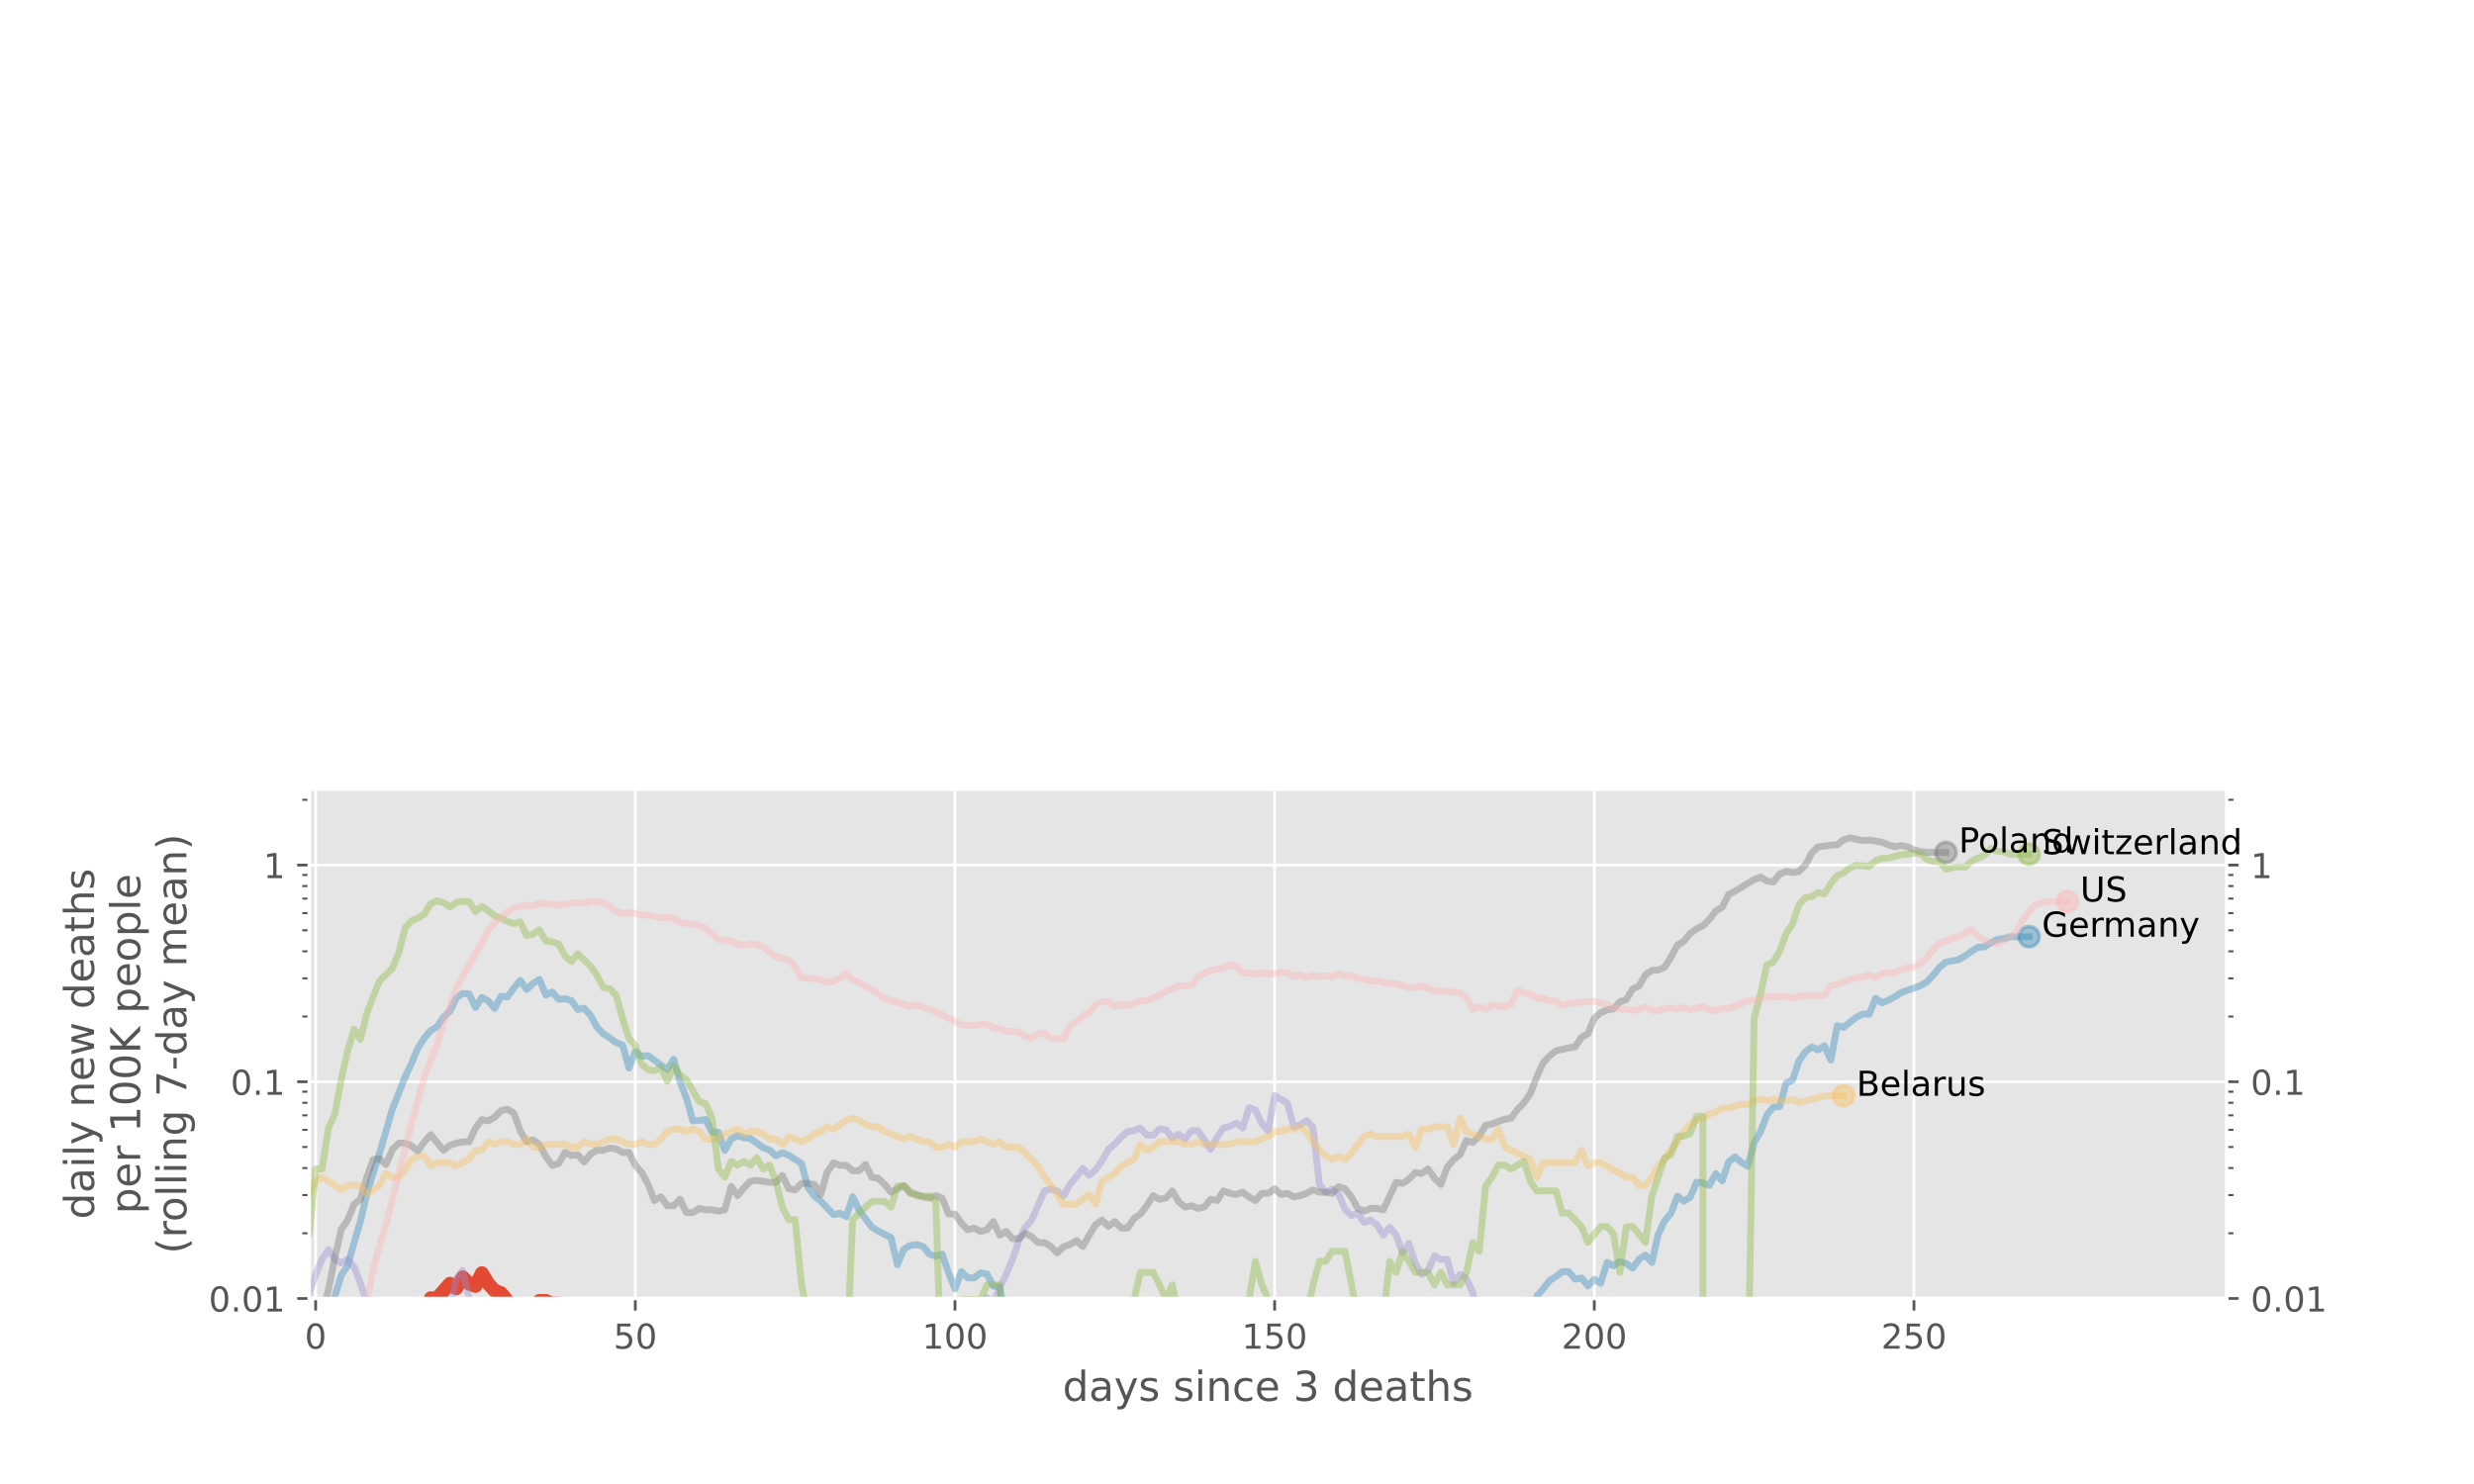 <?xml version="1.0" encoding="utf-8" standalone="no"?>
<!DOCTYPE svg PUBLIC "-//W3C//DTD SVG 1.1//EN"
  "http://www.w3.org/Graphics/SVG/1.1/DTD/svg11.dtd">
<!-- Created with matplotlib (https://matplotlib.org/) -->
<svg height="432pt" version="1.1" viewBox="0 0 720 432" width="720pt" xmlns="http://www.w3.org/2000/svg" xmlns:xlink="http://www.w3.org/1999/xlink">
 <defs>
  <style type="text/css">
*{stroke-linecap:butt;stroke-linejoin:round;}
  </style>
 </defs>
 <g id="figure_1">
  <g id="patch_1">
   <path d="M 0 432 
L 720 432 
L 720 0 
L 0 0 
z
" style="fill:#ffffff;"/>
  </g>
  <g id="axes_1">
   <g id="patch_2">
    <path d="M 90 378 
L 648 378 
L 648 229.745 
L 90 229.745 
z
" style="fill:#e5e5e5;"/>
   </g>
   <g id="matplotlib.axis_1">
    <g id="xtick_1">
     <g id="line2d_1">
      <path clip-path="url(#p3daa8f5c3c)" d="M 91.861 378 
L 91.861 229.745 
" style="fill:none;stroke:#ffffff;stroke-linecap:square;stroke-width:0.8;"/>
     </g>
     <g id="line2d_2">
      <defs>
       <path d="M 0 0 
L 0 3.5 
" id="m0412e00d0e" style="stroke:#555555;stroke-width:0.8;"/>
      </defs>
      <g>
       <use style="fill:#555555;stroke:#555555;stroke-width:0.8;" x="91.861" xlink:href="#m0412e00d0e" y="378"/>
      </g>
     </g>
     <g id="text_1">
      <!-- 0 -->
      <defs>
       <path d="M 31.781 66.406 
Q 24.172 66.406 20.328 58.906 
Q 16.5 51.422 16.5 36.375 
Q 16.5 21.391 20.328 13.891 
Q 24.172 6.391 31.781 6.391 
Q 39.453 6.391 43.281 13.891 
Q 47.125 21.391 47.125 36.375 
Q 47.125 51.422 43.281 58.906 
Q 39.453 66.406 31.781 66.406 
z
M 31.781 74.219 
Q 44.047 74.219 50.516 64.516 
Q 56.984 54.828 56.984 36.375 
Q 56.984 17.969 50.516 8.266 
Q 44.047 -1.422 31.781 -1.422 
Q 19.531 -1.422 13.062 8.266 
Q 6.594 17.969 6.594 36.375 
Q 6.594 54.828 13.062 64.516 
Q 19.531 74.219 31.781 74.219 
z
" id="DejaVuSans-48"/>
      </defs>
      <g style="fill:#555555;" transform="translate(88.679 392.598)scale(0.1 -0.1)">
       <use xlink:href="#DejaVuSans-48"/>
      </g>
     </g>
    </g>
    <g id="xtick_2">
     <g id="line2d_3">
      <path clip-path="url(#p3daa8f5c3c)" d="M 184.892 378 
L 184.892 229.745 
" style="fill:none;stroke:#ffffff;stroke-linecap:square;stroke-width:0.8;"/>
     </g>
     <g id="line2d_4">
      <g>
       <use style="fill:#555555;stroke:#555555;stroke-width:0.8;" x="184.892" xlink:href="#m0412e00d0e" y="378"/>
      </g>
     </g>
     <g id="text_2">
      <!-- 50 -->
      <defs>
       <path d="M 10.797 72.906 
L 49.516 72.906 
L 49.516 64.594 
L 19.828 64.594 
L 19.828 46.734 
Q 21.969 47.469 24.109 47.828 
Q 26.266 48.188 28.422 48.188 
Q 40.625 48.188 47.75 41.5 
Q 54.891 34.812 54.891 23.391 
Q 54.891 11.625 47.562 5.094 
Q 40.234 -1.422 26.906 -1.422 
Q 22.312 -1.422 17.547 -0.641 
Q 12.797 0.141 7.719 1.703 
L 7.719 11.625 
Q 12.109 9.234 16.797 8.062 
Q 21.484 6.891 26.703 6.891 
Q 35.156 6.891 40.078 11.328 
Q 45.016 15.766 45.016 23.391 
Q 45.016 31 40.078 35.438 
Q 35.156 39.891 26.703 39.891 
Q 22.75 39.891 18.812 39.016 
Q 14.891 38.141 10.797 36.281 
z
" id="DejaVuSans-53"/>
      </defs>
      <g style="fill:#555555;" transform="translate(178.529 392.598)scale(0.1 -0.1)">
       <use xlink:href="#DejaVuSans-53"/>
       <use x="63.623" xlink:href="#DejaVuSans-48"/>
      </g>
     </g>
    </g>
    <g id="xtick_3">
     <g id="line2d_5">
      <path clip-path="url(#p3daa8f5c3c)" d="M 277.923 378 
L 277.923 229.745 
" style="fill:none;stroke:#ffffff;stroke-linecap:square;stroke-width:0.8;"/>
     </g>
     <g id="line2d_6">
      <g>
       <use style="fill:#555555;stroke:#555555;stroke-width:0.8;" x="277.923" xlink:href="#m0412e00d0e" y="378"/>
      </g>
     </g>
     <g id="text_3">
      <!-- 100 -->
      <defs>
       <path d="M 12.406 8.297 
L 28.516 8.297 
L 28.516 63.922 
L 10.984 60.406 
L 10.984 69.391 
L 28.422 72.906 
L 38.281 72.906 
L 38.281 8.297 
L 54.391 8.297 
L 54.391 0 
L 12.406 0 
z
" id="DejaVuSans-49"/>
      </defs>
      <g style="fill:#555555;" transform="translate(268.379 392.598)scale(0.1 -0.1)">
       <use xlink:href="#DejaVuSans-49"/>
       <use x="63.623" xlink:href="#DejaVuSans-48"/>
       <use x="127.246" xlink:href="#DejaVuSans-48"/>
      </g>
     </g>
    </g>
    <g id="xtick_4">
     <g id="line2d_7">
      <path clip-path="url(#p3daa8f5c3c)" d="M 370.954 378 
L 370.954 229.745 
" style="fill:none;stroke:#ffffff;stroke-linecap:square;stroke-width:0.8;"/>
     </g>
     <g id="line2d_8">
      <g>
       <use style="fill:#555555;stroke:#555555;stroke-width:0.8;" x="370.954" xlink:href="#m0412e00d0e" y="378"/>
      </g>
     </g>
     <g id="text_4">
      <!-- 150 -->
      <g style="fill:#555555;" transform="translate(361.41 392.598)scale(0.1 -0.1)">
       <use xlink:href="#DejaVuSans-49"/>
       <use x="63.623" xlink:href="#DejaVuSans-53"/>
       <use x="127.246" xlink:href="#DejaVuSans-48"/>
      </g>
     </g>
    </g>
    <g id="xtick_5">
     <g id="line2d_9">
      <path clip-path="url(#p3daa8f5c3c)" d="M 463.985 378 
L 463.985 229.745 
" style="fill:none;stroke:#ffffff;stroke-linecap:square;stroke-width:0.8;"/>
     </g>
     <g id="line2d_10">
      <g>
       <use style="fill:#555555;stroke:#555555;stroke-width:0.8;" x="463.985" xlink:href="#m0412e00d0e" y="378"/>
      </g>
     </g>
     <g id="text_5">
      <!-- 200 -->
      <defs>
       <path d="M 19.188 8.297 
L 53.609 8.297 
L 53.609 0 
L 7.328 0 
L 7.328 8.297 
Q 12.938 14.109 22.625 23.891 
Q 32.328 33.688 34.812 36.531 
Q 39.547 41.844 41.422 45.531 
Q 43.312 49.219 43.312 52.781 
Q 43.312 58.594 39.234 62.25 
Q 35.156 65.922 28.609 65.922 
Q 23.969 65.922 18.812 64.312 
Q 13.672 62.703 7.812 59.422 
L 7.812 69.391 
Q 13.766 71.781 18.938 73 
Q 24.125 74.219 28.422 74.219 
Q 39.75 74.219 46.484 68.547 
Q 53.219 62.891 53.219 53.422 
Q 53.219 48.922 51.531 44.891 
Q 49.859 40.875 45.406 35.406 
Q 44.188 33.984 37.641 27.219 
Q 31.109 20.453 19.188 8.297 
z
" id="DejaVuSans-50"/>
      </defs>
      <g style="fill:#555555;" transform="translate(454.441 392.598)scale(0.1 -0.1)">
       <use xlink:href="#DejaVuSans-50"/>
       <use x="63.623" xlink:href="#DejaVuSans-48"/>
       <use x="127.246" xlink:href="#DejaVuSans-48"/>
      </g>
     </g>
    </g>
    <g id="xtick_6">
     <g id="line2d_11">
      <path clip-path="url(#p3daa8f5c3c)" d="M 557.016 378 
L 557.016 229.745 
" style="fill:none;stroke:#ffffff;stroke-linecap:square;stroke-width:0.8;"/>
     </g>
     <g id="line2d_12">
      <g>
       <use style="fill:#555555;stroke:#555555;stroke-width:0.8;" x="557.016" xlink:href="#m0412e00d0e" y="378"/>
      </g>
     </g>
     <g id="text_6">
      <!-- 250 -->
      <g style="fill:#555555;" transform="translate(547.472 392.598)scale(0.1 -0.1)">
       <use xlink:href="#DejaVuSans-50"/>
       <use x="63.623" xlink:href="#DejaVuSans-53"/>
       <use x="127.246" xlink:href="#DejaVuSans-48"/>
      </g>
     </g>
    </g>
    <g id="text_7">
     <!-- days since 3 deaths -->
     <defs>
      <path d="M 45.406 46.391 
L 45.406 75.984 
L 54.391 75.984 
L 54.391 0 
L 45.406 0 
L 45.406 8.203 
Q 42.578 3.328 38.25 0.953 
Q 33.938 -1.422 27.875 -1.422 
Q 17.969 -1.422 11.734 6.484 
Q 5.516 14.406 5.516 27.297 
Q 5.516 40.188 11.734 48.094 
Q 17.969 56 27.875 56 
Q 33.938 56 38.25 53.625 
Q 42.578 51.266 45.406 46.391 
z
M 14.797 27.297 
Q 14.797 17.391 18.875 11.75 
Q 22.953 6.109 30.078 6.109 
Q 37.203 6.109 41.297 11.75 
Q 45.406 17.391 45.406 27.297 
Q 45.406 37.203 41.297 42.844 
Q 37.203 48.484 30.078 48.484 
Q 22.953 48.484 18.875 42.844 
Q 14.797 37.203 14.797 27.297 
z
" id="DejaVuSans-100"/>
      <path d="M 34.281 27.484 
Q 23.391 27.484 19.188 25 
Q 14.984 22.516 14.984 16.5 
Q 14.984 11.719 18.141 8.906 
Q 21.297 6.109 26.703 6.109 
Q 34.188 6.109 38.703 11.406 
Q 43.219 16.703 43.219 25.484 
L 43.219 27.484 
z
M 52.203 31.203 
L 52.203 0 
L 43.219 0 
L 43.219 8.297 
Q 40.141 3.328 35.547 0.953 
Q 30.953 -1.422 24.312 -1.422 
Q 15.922 -1.422 10.953 3.297 
Q 6 8.016 6 15.922 
Q 6 25.141 12.172 29.828 
Q 18.359 34.516 30.609 34.516 
L 43.219 34.516 
L 43.219 35.406 
Q 43.219 41.609 39.141 45 
Q 35.062 48.391 27.688 48.391 
Q 23 48.391 18.547 47.266 
Q 14.109 46.141 10.016 43.891 
L 10.016 52.203 
Q 14.938 54.109 19.578 55.047 
Q 24.219 56 28.609 56 
Q 40.484 56 46.344 49.844 
Q 52.203 43.703 52.203 31.203 
z
" id="DejaVuSans-97"/>
      <path d="M 32.172 -5.078 
Q 28.375 -14.844 24.75 -17.812 
Q 21.141 -20.797 15.094 -20.797 
L 7.906 -20.797 
L 7.906 -13.281 
L 13.188 -13.281 
Q 16.891 -13.281 18.938 -11.516 
Q 21 -9.766 23.484 -3.219 
L 25.094 0.875 
L 2.984 54.688 
L 12.5 54.688 
L 29.594 11.922 
L 46.688 54.688 
L 56.203 54.688 
z
" id="DejaVuSans-121"/>
      <path d="M 44.281 53.078 
L 44.281 44.578 
Q 40.484 46.531 36.375 47.5 
Q 32.281 48.484 27.875 48.484 
Q 21.188 48.484 17.844 46.438 
Q 14.5 44.391 14.5 40.281 
Q 14.5 37.156 16.891 35.375 
Q 19.281 33.594 26.516 31.984 
L 29.594 31.297 
Q 39.156 29.25 43.188 25.516 
Q 47.219 21.781 47.219 15.094 
Q 47.219 7.469 41.188 3.016 
Q 35.156 -1.422 24.609 -1.422 
Q 20.219 -1.422 15.453 -0.562 
Q 10.688 0.297 5.422 2 
L 5.422 11.281 
Q 10.406 8.688 15.234 7.391 
Q 20.062 6.109 24.812 6.109 
Q 31.156 6.109 34.562 8.281 
Q 37.984 10.453 37.984 14.406 
Q 37.984 18.062 35.516 20.016 
Q 33.062 21.969 24.703 23.781 
L 21.578 24.516 
Q 13.234 26.266 9.516 29.906 
Q 5.812 33.547 5.812 39.891 
Q 5.812 47.609 11.281 51.797 
Q 16.75 56 26.812 56 
Q 31.781 56 36.172 55.266 
Q 40.578 54.547 44.281 53.078 
z
" id="DejaVuSans-115"/>
      <path id="DejaVuSans-32"/>
      <path d="M 9.422 54.688 
L 18.406 54.688 
L 18.406 0 
L 9.422 0 
z
M 9.422 75.984 
L 18.406 75.984 
L 18.406 64.594 
L 9.422 64.594 
z
" id="DejaVuSans-105"/>
      <path d="M 54.891 33.016 
L 54.891 0 
L 45.906 0 
L 45.906 32.719 
Q 45.906 40.484 42.875 44.328 
Q 39.844 48.188 33.797 48.188 
Q 26.516 48.188 22.312 43.547 
Q 18.109 38.922 18.109 30.906 
L 18.109 0 
L 9.078 0 
L 9.078 54.688 
L 18.109 54.688 
L 18.109 46.188 
Q 21.344 51.125 25.703 53.562 
Q 30.078 56 35.797 56 
Q 45.219 56 50.047 50.172 
Q 54.891 44.344 54.891 33.016 
z
" id="DejaVuSans-110"/>
      <path d="M 48.781 52.594 
L 48.781 44.188 
Q 44.969 46.297 41.141 47.344 
Q 37.312 48.391 33.406 48.391 
Q 24.656 48.391 19.812 42.844 
Q 14.984 37.312 14.984 27.297 
Q 14.984 17.281 19.812 11.734 
Q 24.656 6.203 33.406 6.203 
Q 37.312 6.203 41.141 7.25 
Q 44.969 8.297 48.781 10.406 
L 48.781 2.094 
Q 45.016 0.344 40.984 -0.531 
Q 36.969 -1.422 32.422 -1.422 
Q 20.062 -1.422 12.781 6.344 
Q 5.516 14.109 5.516 27.297 
Q 5.516 40.672 12.859 48.328 
Q 20.219 56 33.016 56 
Q 37.156 56 41.109 55.141 
Q 45.062 54.297 48.781 52.594 
z
" id="DejaVuSans-99"/>
      <path d="M 56.203 29.594 
L 56.203 25.203 
L 14.891 25.203 
Q 15.484 15.922 20.484 11.062 
Q 25.484 6.203 34.422 6.203 
Q 39.594 6.203 44.453 7.469 
Q 49.312 8.734 54.109 11.281 
L 54.109 2.781 
Q 49.266 0.734 44.188 -0.344 
Q 39.109 -1.422 33.891 -1.422 
Q 20.797 -1.422 13.156 6.188 
Q 5.516 13.812 5.516 26.812 
Q 5.516 40.234 12.766 48.109 
Q 20.016 56 32.328 56 
Q 43.359 56 49.781 48.891 
Q 56.203 41.797 56.203 29.594 
z
M 47.219 32.234 
Q 47.125 39.594 43.094 43.984 
Q 39.062 48.391 32.422 48.391 
Q 24.906 48.391 20.391 44.141 
Q 15.875 39.891 15.188 32.172 
z
" id="DejaVuSans-101"/>
      <path d="M 40.578 39.312 
Q 47.656 37.797 51.625 33 
Q 55.609 28.219 55.609 21.188 
Q 55.609 10.406 48.188 4.484 
Q 40.766 -1.422 27.094 -1.422 
Q 22.516 -1.422 17.656 -0.516 
Q 12.797 0.391 7.625 2.203 
L 7.625 11.719 
Q 11.719 9.328 16.594 8.109 
Q 21.484 6.891 26.812 6.891 
Q 36.078 6.891 40.938 10.547 
Q 45.797 14.203 45.797 21.188 
Q 45.797 27.641 41.281 31.266 
Q 36.766 34.906 28.719 34.906 
L 20.219 34.906 
L 20.219 43.016 
L 29.109 43.016 
Q 36.375 43.016 40.234 45.922 
Q 44.094 48.828 44.094 54.297 
Q 44.094 59.906 40.109 62.906 
Q 36.141 65.922 28.719 65.922 
Q 24.656 65.922 20.016 65.031 
Q 15.375 64.156 9.812 62.312 
L 9.812 71.094 
Q 15.438 72.656 20.344 73.438 
Q 25.25 74.219 29.594 74.219 
Q 40.828 74.219 47.359 69.109 
Q 53.906 64.016 53.906 55.328 
Q 53.906 49.266 50.438 45.094 
Q 46.969 40.922 40.578 39.312 
z
" id="DejaVuSans-51"/>
      <path d="M 18.312 70.219 
L 18.312 54.688 
L 36.812 54.688 
L 36.812 47.703 
L 18.312 47.703 
L 18.312 18.016 
Q 18.312 11.328 20.141 9.422 
Q 21.969 7.516 27.594 7.516 
L 36.812 7.516 
L 36.812 0 
L 27.594 0 
Q 17.188 0 13.234 3.875 
Q 9.281 7.766 9.281 18.016 
L 9.281 47.703 
L 2.688 47.703 
L 2.688 54.688 
L 9.281 54.688 
L 9.281 70.219 
z
" id="DejaVuSans-116"/>
      <path d="M 54.891 33.016 
L 54.891 0 
L 45.906 0 
L 45.906 32.719 
Q 45.906 40.484 42.875 44.328 
Q 39.844 48.188 33.797 48.188 
Q 26.516 48.188 22.312 43.547 
Q 18.109 38.922 18.109 30.906 
L 18.109 0 
L 9.078 0 
L 9.078 75.984 
L 18.109 75.984 
L 18.109 46.188 
Q 21.344 51.125 25.703 53.562 
Q 30.078 56 35.797 56 
Q 45.219 56 50.047 50.172 
Q 54.891 44.344 54.891 33.016 
z
" id="DejaVuSans-104"/>
     </defs>
     <g style="fill:#555555;" transform="translate(309.255 407.796)scale(0.12 -0.12)">
      <use xlink:href="#DejaVuSans-100"/>
      <use x="63.477" xlink:href="#DejaVuSans-97"/>
      <use x="124.756" xlink:href="#DejaVuSans-121"/>
      <use x="183.936" xlink:href="#DejaVuSans-115"/>
      <use x="236.035" xlink:href="#DejaVuSans-32"/>
      <use x="267.822" xlink:href="#DejaVuSans-115"/>
      <use x="319.922" xlink:href="#DejaVuSans-105"/>
      <use x="347.705" xlink:href="#DejaVuSans-110"/>
      <use x="411.084" xlink:href="#DejaVuSans-99"/>
      <use x="466.064" xlink:href="#DejaVuSans-101"/>
      <use x="527.588" xlink:href="#DejaVuSans-32"/>
      <use x="559.375" xlink:href="#DejaVuSans-51"/>
      <use x="622.998" xlink:href="#DejaVuSans-32"/>
      <use x="654.785" xlink:href="#DejaVuSans-100"/>
      <use x="718.262" xlink:href="#DejaVuSans-101"/>
      <use x="779.785" xlink:href="#DejaVuSans-97"/>
      <use x="841.064" xlink:href="#DejaVuSans-116"/>
      <use x="880.273" xlink:href="#DejaVuSans-104"/>
      <use x="943.652" xlink:href="#DejaVuSans-115"/>
     </g>
    </g>
   </g>
   <g id="matplotlib.axis_2">
    <g id="ytick_1">
     <g id="line2d_13">
      <path clip-path="url(#p3daa8f5c3c)" d="M 90 378 
L 648 378 
" style="fill:none;stroke:#ffffff;stroke-linecap:square;stroke-width:0.8;"/>
     </g>
     <g id="line2d_14">
      <defs>
       <path d="M 0 0 
L -3.5 0 
" id="md09c27efa7" style="stroke:#555555;stroke-width:0.8;"/>
      </defs>
      <g>
       <use style="fill:#555555;stroke:#555555;stroke-width:0.8;" x="90" xlink:href="#md09c27efa7" y="378"/>
      </g>
     </g>
     <g id="line2d_15">
      <defs>
       <path d="M 0 0 
L 3.5 0 
" id="md451273237" style="stroke:#555555;stroke-width:0.8;"/>
      </defs>
      <g>
       <use style="fill:#555555;stroke:#555555;stroke-width:0.8;" x="648" xlink:href="#md451273237" y="378"/>
      </g>
     </g>
     <g id="text_8">
      <!-- 0.01 -->
      <defs>
       <path d="M 10.688 12.406 
L 21 12.406 
L 21 0 
L 10.688 0 
z
" id="DejaVuSans-46"/>
      </defs>
      <g style="fill:#555555;" transform="translate(60.734 381.799)scale(0.1 -0.1)">
       <use xlink:href="#DejaVuSans-48"/>
       <use x="63.623" xlink:href="#DejaVuSans-46"/>
       <use x="95.41" xlink:href="#DejaVuSans-48"/>
       <use x="159.033" xlink:href="#DejaVuSans-49"/>
      </g>
     </g>
     <g id="text_9">
      <!-- 0.01 -->
      <g style="fill:#555555;" transform="translate(655 381.799)scale(0.1 -0.1)">
       <use xlink:href="#DejaVuSans-48"/>
       <use x="63.623" xlink:href="#DejaVuSans-46"/>
       <use x="95.41" xlink:href="#DejaVuSans-48"/>
       <use x="159.033" xlink:href="#DejaVuSans-49"/>
      </g>
     </g>
    </g>
    <g id="ytick_2">
     <g id="line2d_16">
      <path clip-path="url(#p3daa8f5c3c)" d="M 90 314.911 
L 648 314.911 
" style="fill:none;stroke:#ffffff;stroke-linecap:square;stroke-width:0.8;"/>
     </g>
     <g id="line2d_17">
      <g>
       <use style="fill:#555555;stroke:#555555;stroke-width:0.8;" x="90" xlink:href="#md09c27efa7" y="314.911"/>
      </g>
     </g>
     <g id="line2d_18">
      <g>
       <use style="fill:#555555;stroke:#555555;stroke-width:0.8;" x="648" xlink:href="#md451273237" y="314.911"/>
      </g>
     </g>
     <g id="text_10">
      <!-- 0.1 -->
      <g style="fill:#555555;" transform="translate(67.097 318.71)scale(0.1 -0.1)">
       <use xlink:href="#DejaVuSans-48"/>
       <use x="63.623" xlink:href="#DejaVuSans-46"/>
       <use x="95.41" xlink:href="#DejaVuSans-49"/>
      </g>
     </g>
     <g id="text_11">
      <!-- 0.1 -->
      <g style="fill:#555555;" transform="translate(655 318.71)scale(0.1 -0.1)">
       <use xlink:href="#DejaVuSans-48"/>
       <use x="63.623" xlink:href="#DejaVuSans-46"/>
       <use x="95.41" xlink:href="#DejaVuSans-49"/>
      </g>
     </g>
    </g>
    <g id="ytick_3">
     <g id="line2d_19">
      <path clip-path="url(#p3daa8f5c3c)" d="M 90 251.822 
L 648 251.822 
" style="fill:none;stroke:#ffffff;stroke-linecap:square;stroke-width:0.8;"/>
     </g>
     <g id="line2d_20">
      <g>
       <use style="fill:#555555;stroke:#555555;stroke-width:0.8;" x="90" xlink:href="#md09c27efa7" y="251.822"/>
      </g>
     </g>
     <g id="line2d_21">
      <g>
       <use style="fill:#555555;stroke:#555555;stroke-width:0.8;" x="648" xlink:href="#md451273237" y="251.822"/>
      </g>
     </g>
     <g id="text_12">
      <!-- 1 -->
      <g style="fill:#555555;" transform="translate(76.638 255.621)scale(0.1 -0.1)">
       <use xlink:href="#DejaVuSans-49"/>
      </g>
     </g>
     <g id="text_13">
      <!-- 1 -->
      <g style="fill:#555555;" transform="translate(655 255.621)scale(0.1 -0.1)">
       <use xlink:href="#DejaVuSans-49"/>
      </g>
     </g>
    </g>
    <g id="ytick_4">
     <g id="line2d_22">
      <defs>
       <path d="M 0 0 
L -2 0 
" id="m90311d59dd" style="stroke:#555555;stroke-width:0.6;"/>
      </defs>
      <g>
       <use style="fill:#555555;stroke:#555555;stroke-width:0.6;" x="90" xlink:href="#m90311d59dd" y="359.008"/>
      </g>
     </g>
     <g id="line2d_23">
      <defs>
       <path d="M 0 0 
L 2 0 
" id="m076a056ba8" style="stroke:#555555;stroke-width:0.6;"/>
      </defs>
      <g>
       <use style="fill:#555555;stroke:#555555;stroke-width:0.6;" x="648" xlink:href="#m076a056ba8" y="359.008"/>
      </g>
     </g>
    </g>
    <g id="ytick_5">
     <g id="line2d_24">
      <g>
       <use style="fill:#555555;stroke:#555555;stroke-width:0.6;" x="90" xlink:href="#m90311d59dd" y="347.899"/>
      </g>
     </g>
     <g id="line2d_25">
      <g>
       <use style="fill:#555555;stroke:#555555;stroke-width:0.6;" x="648" xlink:href="#m076a056ba8" y="347.899"/>
      </g>
     </g>
    </g>
    <g id="ytick_6">
     <g id="line2d_26">
      <g>
       <use style="fill:#555555;stroke:#555555;stroke-width:0.6;" x="90" xlink:href="#m90311d59dd" y="340.017"/>
      </g>
     </g>
     <g id="line2d_27">
      <g>
       <use style="fill:#555555;stroke:#555555;stroke-width:0.6;" x="648" xlink:href="#m076a056ba8" y="340.017"/>
      </g>
     </g>
    </g>
    <g id="ytick_7">
     <g id="line2d_28">
      <g>
       <use style="fill:#555555;stroke:#555555;stroke-width:0.6;" x="90" xlink:href="#m90311d59dd" y="333.903"/>
      </g>
     </g>
     <g id="line2d_29">
      <g>
       <use style="fill:#555555;stroke:#555555;stroke-width:0.6;" x="648" xlink:href="#m076a056ba8" y="333.903"/>
      </g>
     </g>
    </g>
    <g id="ytick_8">
     <g id="line2d_30">
      <g>
       <use style="fill:#555555;stroke:#555555;stroke-width:0.6;" x="90" xlink:href="#m90311d59dd" y="328.907"/>
      </g>
     </g>
     <g id="line2d_31">
      <g>
       <use style="fill:#555555;stroke:#555555;stroke-width:0.6;" x="648" xlink:href="#m076a056ba8" y="328.907"/>
      </g>
     </g>
    </g>
    <g id="ytick_9">
     <g id="line2d_32">
      <g>
       <use style="fill:#555555;stroke:#555555;stroke-width:0.6;" x="90" xlink:href="#m90311d59dd" y="324.684"/>
      </g>
     </g>
     <g id="line2d_33">
      <g>
       <use style="fill:#555555;stroke:#555555;stroke-width:0.6;" x="648" xlink:href="#m076a056ba8" y="324.684"/>
      </g>
     </g>
    </g>
    <g id="ytick_10">
     <g id="line2d_34">
      <g>
       <use style="fill:#555555;stroke:#555555;stroke-width:0.6;" x="90" xlink:href="#m90311d59dd" y="321.025"/>
      </g>
     </g>
     <g id="line2d_35">
      <g>
       <use style="fill:#555555;stroke:#555555;stroke-width:0.6;" x="648" xlink:href="#m076a056ba8" y="321.025"/>
      </g>
     </g>
    </g>
    <g id="ytick_11">
     <g id="line2d_36">
      <g>
       <use style="fill:#555555;stroke:#555555;stroke-width:0.6;" x="90" xlink:href="#m90311d59dd" y="317.798"/>
      </g>
     </g>
     <g id="line2d_37">
      <g>
       <use style="fill:#555555;stroke:#555555;stroke-width:0.6;" x="648" xlink:href="#m076a056ba8" y="317.798"/>
      </g>
     </g>
    </g>
    <g id="ytick_12">
     <g id="line2d_38">
      <g>
       <use style="fill:#555555;stroke:#555555;stroke-width:0.6;" x="90" xlink:href="#m90311d59dd" y="295.919"/>
      </g>
     </g>
     <g id="line2d_39">
      <g>
       <use style="fill:#555555;stroke:#555555;stroke-width:0.6;" x="648" xlink:href="#m076a056ba8" y="295.919"/>
      </g>
     </g>
    </g>
    <g id="ytick_13">
     <g id="line2d_40">
      <g>
       <use style="fill:#555555;stroke:#555555;stroke-width:0.6;" x="90" xlink:href="#m90311d59dd" y="284.81"/>
      </g>
     </g>
     <g id="line2d_41">
      <g>
       <use style="fill:#555555;stroke:#555555;stroke-width:0.6;" x="648" xlink:href="#m076a056ba8" y="284.81"/>
      </g>
     </g>
    </g>
    <g id="ytick_14">
     <g id="line2d_42">
      <g>
       <use style="fill:#555555;stroke:#555555;stroke-width:0.6;" x="90" xlink:href="#m90311d59dd" y="276.928"/>
      </g>
     </g>
     <g id="line2d_43">
      <g>
       <use style="fill:#555555;stroke:#555555;stroke-width:0.6;" x="648" xlink:href="#m076a056ba8" y="276.928"/>
      </g>
     </g>
    </g>
    <g id="ytick_15">
     <g id="line2d_44">
      <g>
       <use style="fill:#555555;stroke:#555555;stroke-width:0.6;" x="90" xlink:href="#m90311d59dd" y="270.814"/>
      </g>
     </g>
     <g id="line2d_45">
      <g>
       <use style="fill:#555555;stroke:#555555;stroke-width:0.6;" x="648" xlink:href="#m076a056ba8" y="270.814"/>
      </g>
     </g>
    </g>
    <g id="ytick_16">
     <g id="line2d_46">
      <g>
       <use style="fill:#555555;stroke:#555555;stroke-width:0.6;" x="90" xlink:href="#m90311d59dd" y="265.818"/>
      </g>
     </g>
     <g id="line2d_47">
      <g>
       <use style="fill:#555555;stroke:#555555;stroke-width:0.6;" x="648" xlink:href="#m076a056ba8" y="265.818"/>
      </g>
     </g>
    </g>
    <g id="ytick_17">
     <g id="line2d_48">
      <g>
       <use style="fill:#555555;stroke:#555555;stroke-width:0.6;" x="90" xlink:href="#m90311d59dd" y="261.595"/>
      </g>
     </g>
     <g id="line2d_49">
      <g>
       <use style="fill:#555555;stroke:#555555;stroke-width:0.6;" x="648" xlink:href="#m076a056ba8" y="261.595"/>
      </g>
     </g>
    </g>
    <g id="ytick_18">
     <g id="line2d_50">
      <g>
       <use style="fill:#555555;stroke:#555555;stroke-width:0.6;" x="90" xlink:href="#m90311d59dd" y="257.936"/>
      </g>
     </g>
     <g id="line2d_51">
      <g>
       <use style="fill:#555555;stroke:#555555;stroke-width:0.6;" x="648" xlink:href="#m076a056ba8" y="257.936"/>
      </g>
     </g>
    </g>
    <g id="ytick_19">
     <g id="line2d_52">
      <g>
       <use style="fill:#555555;stroke:#555555;stroke-width:0.6;" x="90" xlink:href="#m90311d59dd" y="254.709"/>
      </g>
     </g>
     <g id="line2d_53">
      <g>
       <use style="fill:#555555;stroke:#555555;stroke-width:0.6;" x="648" xlink:href="#m076a056ba8" y="254.709"/>
      </g>
     </g>
    </g>
    <g id="ytick_20">
     <g id="line2d_54">
      <g>
       <use style="fill:#555555;stroke:#555555;stroke-width:0.6;" x="90" xlink:href="#m90311d59dd" y="232.831"/>
      </g>
     </g>
     <g id="line2d_55">
      <g>
       <use style="fill:#555555;stroke:#555555;stroke-width:0.6;" x="648" xlink:href="#m076a056ba8" y="232.831"/>
      </g>
     </g>
    </g>
    <g id="text_14">
     <!-- daily new deaths -->
     <defs>
      <path d="M 9.422 75.984 
L 18.406 75.984 
L 18.406 0 
L 9.422 0 
z
" id="DejaVuSans-108"/>
      <path d="M 4.203 54.688 
L 13.188 54.688 
L 24.422 12.016 
L 35.594 54.688 
L 46.188 54.688 
L 57.422 12.016 
L 68.609 54.688 
L 77.594 54.688 
L 63.281 0 
L 52.688 0 
L 40.922 44.828 
L 29.109 0 
L 18.5 0 
z
" id="DejaVuSans-119"/>
     </defs>
     <g style="fill:#555555;" transform="translate(27.364 354.917)rotate(-90)scale(0.12 -0.12)">
      <use xlink:href="#DejaVuSans-100"/>
      <use x="63.477" xlink:href="#DejaVuSans-97"/>
      <use x="124.756" xlink:href="#DejaVuSans-105"/>
      <use x="152.539" xlink:href="#DejaVuSans-108"/>
      <use x="180.322" xlink:href="#DejaVuSans-121"/>
      <use x="239.502" xlink:href="#DejaVuSans-32"/>
      <use x="271.289" xlink:href="#DejaVuSans-110"/>
      <use x="334.668" xlink:href="#DejaVuSans-101"/>
      <use x="396.191" xlink:href="#DejaVuSans-119"/>
      <use x="477.979" xlink:href="#DejaVuSans-32"/>
      <use x="509.766" xlink:href="#DejaVuSans-100"/>
      <use x="573.242" xlink:href="#DejaVuSans-101"/>
      <use x="634.766" xlink:href="#DejaVuSans-97"/>
      <use x="696.045" xlink:href="#DejaVuSans-116"/>
      <use x="735.254" xlink:href="#DejaVuSans-104"/>
      <use x="798.633" xlink:href="#DejaVuSans-115"/>
     </g>
     <!-- per 100K people -->
     <defs>
      <path d="M 18.109 8.203 
L 18.109 -20.797 
L 9.078 -20.797 
L 9.078 54.688 
L 18.109 54.688 
L 18.109 46.391 
Q 20.953 51.266 25.266 53.625 
Q 29.594 56 35.594 56 
Q 45.562 56 51.781 48.094 
Q 58.016 40.188 58.016 27.297 
Q 58.016 14.406 51.781 6.484 
Q 45.562 -1.422 35.594 -1.422 
Q 29.594 -1.422 25.266 0.953 
Q 20.953 3.328 18.109 8.203 
z
M 48.688 27.297 
Q 48.688 37.203 44.609 42.844 
Q 40.531 48.484 33.406 48.484 
Q 26.266 48.484 22.188 42.844 
Q 18.109 37.203 18.109 27.297 
Q 18.109 17.391 22.188 11.75 
Q 26.266 6.109 33.406 6.109 
Q 40.531 6.109 44.609 11.75 
Q 48.688 17.391 48.688 27.297 
z
" id="DejaVuSans-112"/>
      <path d="M 41.109 46.297 
Q 39.594 47.172 37.812 47.578 
Q 36.031 48 33.891 48 
Q 26.266 48 22.188 43.047 
Q 18.109 38.094 18.109 28.812 
L 18.109 0 
L 9.078 0 
L 9.078 54.688 
L 18.109 54.688 
L 18.109 46.188 
Q 20.953 51.172 25.484 53.578 
Q 30.031 56 36.531 56 
Q 37.453 56 38.578 55.875 
Q 39.703 55.766 41.062 55.516 
z
" id="DejaVuSans-114"/>
      <path d="M 9.812 72.906 
L 19.672 72.906 
L 19.672 42.094 
L 52.391 72.906 
L 65.094 72.906 
L 28.906 38.922 
L 67.672 0 
L 54.688 0 
L 19.672 35.109 
L 19.672 0 
L 9.812 0 
z
" id="DejaVuSans-75"/>
      <path d="M 30.609 48.391 
Q 23.391 48.391 19.188 42.75 
Q 14.984 37.109 14.984 27.297 
Q 14.984 17.484 19.156 11.844 
Q 23.344 6.203 30.609 6.203 
Q 37.797 6.203 41.984 11.859 
Q 46.188 17.531 46.188 27.297 
Q 46.188 37.016 41.984 42.703 
Q 37.797 48.391 30.609 48.391 
z
M 30.609 56 
Q 42.328 56 49.016 48.375 
Q 55.719 40.766 55.719 27.297 
Q 55.719 13.875 49.016 6.219 
Q 42.328 -1.422 30.609 -1.422 
Q 18.844 -1.422 12.172 6.219 
Q 5.516 13.875 5.516 27.297 
Q 5.516 40.766 12.172 48.375 
Q 18.844 56 30.609 56 
z
" id="DejaVuSans-111"/>
     </defs>
     <g style="fill:#555555;" transform="translate(40.801 353.381)rotate(-90)scale(0.12 -0.12)">
      <use xlink:href="#DejaVuSans-112"/>
      <use x="63.477" xlink:href="#DejaVuSans-101"/>
      <use x="125" xlink:href="#DejaVuSans-114"/>
      <use x="166.113" xlink:href="#DejaVuSans-32"/>
      <use x="197.9" xlink:href="#DejaVuSans-49"/>
      <use x="261.523" xlink:href="#DejaVuSans-48"/>
      <use x="325.146" xlink:href="#DejaVuSans-48"/>
      <use x="388.77" xlink:href="#DejaVuSans-75"/>
      <use x="454.346" xlink:href="#DejaVuSans-32"/>
      <use x="486.133" xlink:href="#DejaVuSans-112"/>
      <use x="549.609" xlink:href="#DejaVuSans-101"/>
      <use x="611.133" xlink:href="#DejaVuSans-111"/>
      <use x="672.314" xlink:href="#DejaVuSans-112"/>
      <use x="735.791" xlink:href="#DejaVuSans-108"/>
      <use x="763.574" xlink:href="#DejaVuSans-101"/>
     </g>
     <!-- (rolling 7-day mean) -->
     <defs>
      <path d="M 31 75.875 
Q 24.469 64.656 21.281 53.656 
Q 18.109 42.672 18.109 31.391 
Q 18.109 20.125 21.312 9.062 
Q 24.516 -2 31 -13.188 
L 23.188 -13.188 
Q 15.875 -1.703 12.234 9.375 
Q 8.594 20.453 8.594 31.391 
Q 8.594 42.281 12.203 53.312 
Q 15.828 64.359 23.188 75.875 
z
" id="DejaVuSans-40"/>
      <path d="M 45.406 27.984 
Q 45.406 37.75 41.375 43.109 
Q 37.359 48.484 30.078 48.484 
Q 22.859 48.484 18.828 43.109 
Q 14.797 37.75 14.797 27.984 
Q 14.797 18.266 18.828 12.891 
Q 22.859 7.516 30.078 7.516 
Q 37.359 7.516 41.375 12.891 
Q 45.406 18.266 45.406 27.984 
z
M 54.391 6.781 
Q 54.391 -7.172 48.188 -13.984 
Q 42 -20.797 29.203 -20.797 
Q 24.469 -20.797 20.266 -20.094 
Q 16.062 -19.391 12.109 -17.922 
L 12.109 -9.188 
Q 16.062 -11.328 19.922 -12.344 
Q 23.781 -13.375 27.781 -13.375 
Q 36.625 -13.375 41.016 -8.766 
Q 45.406 -4.156 45.406 5.172 
L 45.406 9.625 
Q 42.625 4.781 38.281 2.391 
Q 33.938 0 27.875 0 
Q 17.828 0 11.672 7.656 
Q 5.516 15.328 5.516 27.984 
Q 5.516 40.672 11.672 48.328 
Q 17.828 56 27.875 56 
Q 33.938 56 38.281 53.609 
Q 42.625 51.219 45.406 46.391 
L 45.406 54.688 
L 54.391 54.688 
z
" id="DejaVuSans-103"/>
      <path d="M 8.203 72.906 
L 55.078 72.906 
L 55.078 68.703 
L 28.609 0 
L 18.312 0 
L 43.219 64.594 
L 8.203 64.594 
z
" id="DejaVuSans-55"/>
      <path d="M 4.891 31.391 
L 31.203 31.391 
L 31.203 23.391 
L 4.891 23.391 
z
" id="DejaVuSans-45"/>
      <path d="M 52 44.188 
Q 55.375 50.25 60.062 53.125 
Q 64.75 56 71.094 56 
Q 79.641 56 84.281 50.016 
Q 88.922 44.047 88.922 33.016 
L 88.922 0 
L 79.891 0 
L 79.891 32.719 
Q 79.891 40.578 77.094 44.375 
Q 74.312 48.188 68.609 48.188 
Q 61.625 48.188 57.562 43.547 
Q 53.516 38.922 53.516 30.906 
L 53.516 0 
L 44.484 0 
L 44.484 32.719 
Q 44.484 40.625 41.703 44.406 
Q 38.922 48.188 33.109 48.188 
Q 26.219 48.188 22.156 43.531 
Q 18.109 38.875 18.109 30.906 
L 18.109 0 
L 9.078 0 
L 9.078 54.688 
L 18.109 54.688 
L 18.109 46.188 
Q 21.188 51.219 25.484 53.609 
Q 29.781 56 35.688 56 
Q 41.656 56 45.828 52.969 
Q 50 49.953 52 44.188 
z
" id="DejaVuSans-109"/>
      <path d="M 8.016 75.875 
L 15.828 75.875 
Q 23.141 64.359 26.781 53.312 
Q 30.422 42.281 30.422 31.391 
Q 30.422 20.453 26.781 9.375 
Q 23.141 -1.703 15.828 -13.188 
L 8.016 -13.188 
Q 14.5 -2 17.703 9.062 
Q 20.906 20.125 20.906 31.391 
Q 20.906 42.672 17.703 53.656 
Q 14.5 64.656 8.016 75.875 
z
" id="DejaVuSans-41"/>
     </defs>
     <g style="fill:#555555;" transform="translate(54.239 365.018)rotate(-90)scale(0.12 -0.12)">
      <use xlink:href="#DejaVuSans-40"/>
      <use x="39.014" xlink:href="#DejaVuSans-114"/>
      <use x="77.877" xlink:href="#DejaVuSans-111"/>
      <use x="139.059" xlink:href="#DejaVuSans-108"/>
      <use x="166.842" xlink:href="#DejaVuSans-108"/>
      <use x="194.625" xlink:href="#DejaVuSans-105"/>
      <use x="222.408" xlink:href="#DejaVuSans-110"/>
      <use x="285.787" xlink:href="#DejaVuSans-103"/>
      <use x="349.264" xlink:href="#DejaVuSans-32"/>
      <use x="381.051" xlink:href="#DejaVuSans-55"/>
      <use x="444.674" xlink:href="#DejaVuSans-45"/>
      <use x="480.758" xlink:href="#DejaVuSans-100"/>
      <use x="544.234" xlink:href="#DejaVuSans-97"/>
      <use x="605.514" xlink:href="#DejaVuSans-121"/>
      <use x="664.693" xlink:href="#DejaVuSans-32"/>
      <use x="696.48" xlink:href="#DejaVuSans-109"/>
      <use x="793.893" xlink:href="#DejaVuSans-101"/>
      <use x="855.416" xlink:href="#DejaVuSans-97"/>
      <use x="916.695" xlink:href="#DejaVuSans-110"/>
      <use x="980.074" xlink:href="#DejaVuSans-41"/>
     </g>
    </g>
   </g>
   <g id="line2d_56">
    <path clip-path="url(#p3daa8f5c3c)" d="M 72.884 433 
L 73.254 427.008 
L 75.115 419.125 
L 76.976 413.011 
L 78.836 408.016 
L 80.697 408.016 
L 82.558 410.4 
L 84.418 403.792 
L 86.279 410.4 
L 88.139 394.02 
L 90 396.907 
L 91.861 390.19 
L 93.721 391.408 
L 95.582 383.839 
L 97.442 384.801 
L 99.303 380.299 
L 101.164 387.906 
L 103.024 386.831 
L 104.885 387.906 
L 106.746 382.012 
L 108.606 389.024 
L 110.467 384.801 
L 112.327 387.906 
L 114.188 391.408 
L 116.049 385.797 
L 117.909 389.024 
L 119.77 387.906 
L 121.631 384.801 
L 123.491 382.91 
L 125.352 377.915 
L 127.212 377.915 
L 130.934 373.691 
L 132.794 375.028 
L 134.655 371.801 
L 136.516 373.691 
L 138.376 374.352 
L 140.237 370.61 
L 142.097 373.691 
L 143.958 375.722 
L 145.819 376.434 
L 147.679 378.687 
L 151.4 382.012 
L 153.261 384.801 
L 155.122 382.91 
L 156.982 378.687 
L 158.843 378.687 
L 160.704 379.481 
L 162.564 379.481 
L 164.425 382.012 
L 166.285 382.012 
L 168.146 382.91 
L 170.007 387.906 
L 171.867 387.906 
L 173.728 391.408 
L 177.449 394.02 
L 179.31 395.425 
L 181.17 401.902 
L 183.031 405.823 
L 184.892 410.4 
L 186.752 413.011 
L 188.613 413.011 
L 190.473 415.898 
L 192.334 419.125 
L 194.195 415.898 
L 196.055 415.898 
L 197.916 419.125 
L 199.777 413.011 
L 201.637 419.125 
L 203.498 415.898 
L 205.358 413.011 
L 207.219 415.898 
L 209.08 415.898 
L 210.94 419.125 
L 212.801 427.008 
L 214.662 427.008 
L 215.665 433 
M 224.822 433 
L 225.825 427.008 
L 227.686 427.008 
L 229.547 422.784 
L 231.711 433 
M 243.428 433 
L 244.431 427.008 
L 246.292 427.008 
L 248.153 432.003 
L 250.013 432.003 
L 250.146 433 
M 326.166 433 
L 326.299 432.003 
L 328.159 427.008 
L 330.02 432.003 
L 331.881 427.008 
L 334.045 433 
M 340.88 433 
L 341.184 432.003 
L 343.044 427.008 
L 344.905 427.008 
L 346.766 422.784 
L 348.626 422.784 
L 350.487 419.125 
L 352.347 427.008 
L 354.511 433 
M 414.605 433 
L 415.609 427.008 
L 417.469 427.008 
L 419.33 422.784 
L 421.19 408.016 
L 423.051 403.792 
L 424.912 401.902 
L 426.772 403.792 
L 428.633 403.792 
L 430.493 400.134 
L 432.354 401.902 
L 434.215 408.016 
L 436.075 410.4 
L 437.936 408.016 
L 439.797 398.473 
L 441.657 396.907 
L 443.518 398.473 
L 445.378 395.425 
L 447.239 391.408 
L 449.1 389.024 
L 450.96 385.797 
L 452.821 386.831 
L 454.682 390.19 
L 456.542 386.831 
L 458.403 385.797 
L 460.263 390.19 
L 462.124 387.906 
L 463.985 391.408 
L 465.845 392.683 
L 469.567 392.683 
L 471.427 396.907 
L 473.288 392.683 
L 475.148 396.907 
L 477.009 392.683 
L 478.87 395.425 
L 480.73 387.906 
L 482.591 391.408 
L 484.451 392.683 
L 486.312 392.683 
L 488.173 394.02 
L 490.033 400.134 
L 491.894 401.902 
L 493.755 408.016 
L 497.476 408.016 
L 499.336 413.011 
L 501.197 410.4 
L 503.058 410.4 
L 504.918 408.016 
L 506.779 405.823 
L 508.64 408.016 
L 510.5 405.823 
L 512.361 405.823 
L 514.221 408.016 
L 516.082 410.4 
L 517.943 405.823 
L 519.803 408.016 
L 521.664 403.792 
L 525.385 403.792 
L 527.246 405.823 
L 530.967 405.823 
L 532.828 410.4 
L 534.688 415.898 
L 536.549 419.125 
L 538.409 422.784 
L 540.27 415.898 
L 542.131 410.4 
L 543.991 408.016 
L 545.852 405.823 
L 551.434 405.823 
L 553.294 408.016 
L 555.155 408.016 
L 557.016 405.823 
L 558.876 405.823 
L 560.737 408.016 
L 562.598 408.016 
L 564.458 401.902 
L 566.319 401.902 
L 568.179 403.792 
L 570.04 415.898 
L 571.901 415.898 
L 573.761 410.4 
L 575.622 405.823 
L 577.482 410.4 
L 579.343 408.016 
L 581.204 401.902 
L 584.925 398.473 
L 586.786 398.473 
L 588.646 401.902 
L 590.507 395.425 
L 594.228 398.473 
L 596.089 400.134 
L 597.949 405.823 
L 599.81 403.792 
L 601.671 394.02 
L 603.531 396.907 
L 605.392 391.408 
L 607.252 390.19 
L 609.113 386.831 
L 614.695 386.831 
L 614.695 386.831 
" style="fill:none;stroke:#e24a33;stroke-linecap:square;stroke-width:4;"/>
   </g>
   <g id="line2d_57">
    <defs>
     <path d="M 0 3 
C 0.796 3 1.559 2.684 2.121 2.121 
C 2.684 1.559 3 0.796 3 0 
C 3 -0.796 2.684 -1.559 2.121 -2.121 
C 1.559 -2.684 0.796 -3 0 -3 
C -0.796 -3 -1.559 -2.684 -2.121 -2.121 
C -2.684 -1.559 -3 -0.796 -3 0 
C -3 0.796 -2.684 1.559 -2.121 2.121 
C -1.559 2.684 -0.796 3 0 3 
z
" id="mccb1e839e2" style="stroke:#e24a33;"/>
    </defs>
    <g clip-path="url(#p3daa8f5c3c)">
     <use style="fill:#e24a33;stroke:#e24a33;" x="614.695" xlink:href="#mccb1e839e2" y="386.831"/>
    </g>
   </g>
   <g id="line2d_58">
    <path clip-path="url(#p3daa8f5c3c)" d="M 85.294 433 
L 86.279 429.355 
L 88.139 423.857 
L 90 415.359 
L 91.861 404.866 
L 93.721 401.363 
L 95.582 387.809 
L 97.442 377.376 
L 99.303 371.262 
L 101.164 368.485 
L 103.024 361.783 
L 104.885 355.566 
L 106.746 347.581 
L 108.606 341.406 
L 110.467 335.663 
L 114.188 322.847 
L 117.909 313.477 
L 119.77 309.521 
L 121.631 305.068 
L 123.491 302.191 
L 125.352 299.991 
L 127.212 298.928 
L 129.073 296.106 
L 130.934 294.375 
L 132.794 290.51 
L 134.655 289.181 
L 136.516 289.328 
L 138.376 293.271 
L 140.237 290.338 
L 142.097 291.387 
L 143.958 293.57 
L 145.819 290.016 
L 147.679 290.205 
L 149.54 287.671 
L 151.4 285.384 
L 153.261 288.037 
L 155.122 286.273 
L 156.982 285.131 
L 158.843 289.642 
L 160.704 288.764 
L 162.564 290.916 
L 164.425 290.722 
L 166.285 291.268 
L 168.146 293.872 
L 170.007 293.506 
L 171.867 295.571 
L 173.728 299.006 
L 175.589 300.956 
L 177.449 302.132 
L 179.31 303.484 
L 181.17 304.201 
L 183.031 310.898 
L 184.892 306.132 
L 186.752 307.488 
L 188.613 307.31 
L 194.195 311.345 
L 196.055 308.356 
L 197.916 314.934 
L 199.777 319.724 
L 201.637 326.302 
L 203.498 326.16 
L 205.358 325.88 
L 207.219 329.689 
L 209.08 329.609 
L 210.94 334.877 
L 212.801 331.596 
L 214.662 330.584 
L 216.522 331.255 
L 218.383 331.425 
L 222.104 334.113 
L 223.965 334.78 
L 225.825 336.472 
L 227.686 335.563 
L 229.547 336.267 
L 233.268 338.716 
L 235.128 345.65 
L 236.989 348.204 
L 238.85 349.659 
L 242.571 353.58 
L 244.431 353.199 
L 246.292 354.161 
L 248.153 348.362 
L 250.013 352.27 
L 253.735 357.266 
L 255.595 358.384 
L 259.316 360.275 
L 261.177 368.157 
L 263.038 363.655 
L 264.898 362.57 
L 266.759 362.305 
L 268.62 362.837 
L 270.48 365.075 
L 272.341 365.664 
L 274.201 365.075 
L 276.062 370.541 
L 277.923 375.183 
L 279.783 370.187 
L 281.644 372.003 
L 283.505 372.003 
L 285.365 370.541 
L 287.226 370.899 
L 289.086 374.352 
L 290.947 374.764 
L 292.808 385.258 
L 294.668 381.297 
L 296.529 379.76 
L 298.389 384.656 
L 300.25 387.148 
L 302.111 381.829 
L 303.971 381.829 
L 305.832 380.775 
L 307.693 382.371 
L 309.553 383.49 
L 311.414 381.297 
L 313.274 384.656 
L 315.135 392.938 
L 316.996 396.368 
L 320.717 406.14 
L 322.578 406.14 
L 324.438 407.477 
L 328.159 404.866 
L 330.02 403.648 
L 331.881 394.599 
L 333.741 393.756 
L 337.462 395.469 
L 343.044 392.938 
L 344.905 399.254 
L 346.766 396.368 
L 348.626 396.368 
L 350.487 397.296 
L 352.347 394.599 
L 354.208 385.874 
L 356.069 390.621 
L 357.929 383.49 
L 359.79 384.067 
L 363.511 382.925 
L 365.372 385.258 
L 367.232 392.938 
L 369.093 391.372 
L 374.675 393.756 
L 378.396 393.756 
L 380.257 391.372 
L 382.117 384.656 
L 383.978 391.372 
L 385.839 390.621 
L 387.699 388.485 
L 391.42 388.485 
L 393.281 391.372 
L 395.142 399.254 
L 397.002 402.481 
L 398.863 399.254 
L 400.724 401.363 
L 402.584 399.254 
L 404.445 400.288 
L 406.305 390.621 
L 408.166 394.599 
L 410.027 390.621 
L 411.887 396.368 
L 413.748 396.368 
L 415.609 398.258 
L 417.469 397.296 
L 419.33 407.477 
L 421.19 403.648 
L 423.051 406.14 
L 424.912 403.648 
L 428.633 401.363 
L 430.493 395.469 
L 434.215 395.469 
L 436.075 389.891 
L 437.936 391.372 
L 439.797 391.372 
L 441.657 392.938 
L 443.518 389.891 
L 445.378 382.371 
L 447.239 377.376 
L 449.1 375.183 
L 450.96 372.764 
L 452.821 371.63 
L 454.682 370.187 
L 456.542 370.187 
L 458.403 372.38 
L 460.263 372.003 
L 462.124 374.352 
L 463.985 372.38 
L 465.845 373.547 
L 467.706 367.512 
L 469.567 368.485 
L 471.427 367.195 
L 473.288 367.833 
L 475.148 369.153 
L 477.009 366.573 
L 478.87 365.368 
L 480.73 367.512 
L 482.591 359.313 
L 484.451 355.361 
L 486.312 353.199 
L 488.173 348.204 
L 490.033 349.659 
L 491.894 348.52 
L 493.755 344.115 
L 495.615 344.388 
L 497.476 345.082 
L 499.336 341.652 
L 501.197 343.712 
L 503.058 338.274 
L 504.918 336.781 
L 506.779 338.384 
L 508.64 339.507 
L 510.5 332.647 
L 512.361 329.449 
L 514.221 324.52 
L 516.082 322.291 
L 517.943 322.108 
L 519.803 315.311 
L 521.664 314.47 
L 523.525 308.876 
L 525.385 306.234 
L 527.246 304.776 
L 529.106 305.628 
L 530.967 304.455 
L 532.828 308.578 
L 534.688 298.591 
L 536.549 299.085 
L 538.409 297.53 
L 540.27 296.13 
L 542.131 295.181 
L 543.991 295.273 
L 545.852 290.587 
L 547.713 291.926 
L 549.573 291.15 
L 551.434 290.186 
L 553.294 288.927 
L 558.876 286.955 
L 560.737 285.849 
L 562.598 283.883 
L 564.458 281.602 
L 566.319 280.054 
L 570.04 279.356 
L 571.901 278.268 
L 573.761 276.939 
L 575.622 275.75 
L 577.482 275.661 
L 579.343 274.471 
L 581.204 273.506 
L 583.064 273.25 
L 584.925 272.674 
L 590.507 272.674 
L 590.507 272.674 
" style="fill:none;stroke:#348abd;stroke-linecap:square;stroke-opacity:0.4;stroke-width:2;"/>
   </g>
   <g id="line2d_59">
    <defs>
     <path d="M 0 3 
C 0.796 3 1.559 2.684 2.121 2.121 
C 2.684 1.559 3 0.796 3 0 
C 3 -0.796 2.684 -1.559 2.121 -2.121 
C 1.559 -2.684 0.796 -3 0 -3 
C -0.796 -3 -1.559 -2.684 -2.121 -2.121 
C -2.684 -1.559 -3 -0.796 -3 0 
C -3 0.796 -2.684 1.559 -2.121 2.121 
C -1.559 2.684 -0.796 3 0 3 
z
" id="md827f5b346" style="stroke:#348abd;stroke-opacity:0.4;"/>
    </defs>
    <g clip-path="url(#p3daa8f5c3c)">
     <use style="fill:#348abd;fill-opacity:0.4;stroke:#348abd;stroke-opacity:0.4;" x="590.507" xlink:href="#md827f5b346" y="272.674"/>
    </g>
   </g>
   <g id="line2d_60">
    <path clip-path="url(#p3daa8f5c3c)" d="M 55.474 433 
L 56.509 426.82 
L 58.369 426.82 
L 60.23 418.938 
L 65.812 418.938 
L 67.673 426.82 
L 68.708 433 
M 69.8 433 
L 71.394 403.605 
L 73.254 407.828 
L 75.115 403.605 
L 76.976 396.719 
L 78.836 393.832 
L 80.697 393.832 
L 82.558 388.837 
L 84.418 391.221 
L 86.279 382.723 
L 88.139 380.955 
L 90 376.246 
L 91.861 371.011 
L 93.721 366.618 
L 95.582 363.731 
L 97.442 366.618 
L 99.303 367.652 
L 101.164 366.618 
L 103.024 368.727 
L 104.885 373.504 
L 106.746 379.293 
L 108.606 386.644 
L 110.467 388.837 
L 112.327 388.837 
L 114.188 393.832 
L 116.049 403.605 
L 117.909 407.828 
L 119.77 412.824 
L 121.631 418.938 
L 123.491 388.837 
L 125.352 386.644 
L 127.212 386.644 
L 129.073 380.955 
L 130.934 380.955 
L 132.794 372.229 
L 134.655 369.845 
L 136.516 377.727 
L 138.376 384.613 
L 140.237 384.613 
L 142.097 388.837 
L 143.958 386.644 
L 145.819 399.946 
L 147.679 407.828 
L 149.54 418.938 
L 151.4 418.938 
L 153.261 426.82 
L 154.296 433 
M 174.554 433 
L 175.589 426.82 
L 177.449 426.82 
L 179.31 418.938 
L 181.17 426.82 
L 186.752 426.82 
L 187.787 433 
M 267.585 433 
L 268.62 426.82 
L 270.48 418.938 
L 271.858 433 
M 274.567 433 
L 276.062 412.824 
L 279.783 393.832 
L 281.644 391.221 
L 283.505 384.613 
L 285.365 382.723 
L 287.226 377.727 
L 289.086 379.293 
L 290.947 374.841 
L 292.808 371.011 
L 294.668 366.618 
L 296.529 361.12 
L 298.389 357.254 
L 300.25 355.172 
L 303.971 346.63 
L 305.832 346.145 
L 307.693 346.63 
L 309.553 348.138 
L 311.414 344.74 
L 313.274 342.546 
L 315.135 340.127 
L 316.996 342.128 
L 318.856 340.516 
L 320.717 337.905 
L 322.578 334.559 
L 324.438 333.028 
L 326.299 331.019 
L 328.159 329.407 
L 330.02 329.147 
L 331.881 328.382 
L 333.741 330.471 
L 335.602 330.471 
L 337.462 328.635 
L 339.323 328.89 
L 341.184 331.297 
L 343.044 330.201 
L 344.905 331.578 
L 346.766 329.147 
L 348.626 329.147 
L 352.347 334.559 
L 354.208 331.019 
L 356.069 328.382 
L 357.929 327.884 
L 359.79 326.914 
L 361.651 328.382 
L 363.511 322.521 
L 365.372 323.136 
L 367.232 327.153 
L 369.093 329.147 
L 370.954 318.913 
L 374.675 321.136 
L 376.536 328.132 
L 378.396 327.395 
L 380.257 326.208 
L 382.117 328.132 
L 383.978 344.74 
L 385.839 347.124 
L 387.699 346.145 
L 389.56 347.626 
L 391.42 352.02 
L 393.281 353.867 
L 395.142 353.238 
L 397.002 355.849 
L 398.863 355.172 
L 400.724 356.543 
L 402.584 359.508 
L 404.445 357.254 
L 406.305 359.508 
L 408.166 364.66 
L 410.027 361.963 
L 411.887 367.652 
L 413.748 371.011 
L 415.609 369.845 
L 417.469 365.622 
L 419.33 366.618 
L 421.19 366.618 
L 423.051 373.504 
L 424.912 371.011 
L 426.772 372.229 
L 428.633 376.246 
L 430.493 386.644 
L 432.354 391.221 
L 434.215 396.719 
L 436.075 403.605 
L 437.936 418.938 
L 443.518 418.938 
L 445.378 403.605 
L 450.96 403.605 
L 452.821 407.828 
L 454.682 403.605 
L 456.542 407.828 
L 457.496 433 
L 457.496 433 
" style="fill:none;stroke:#988ed5;stroke-linecap:square;stroke-opacity:0.4;stroke-width:2;"/>
   </g>
   <g id="line2d_61">
    <defs>
     <path d="M 0 3 
C 0.796 3 1.559 2.684 2.121 2.121 
C 2.684 1.559 3 0.796 3 0 
C 3 -0.796 2.684 -1.559 2.121 -2.121 
C 1.559 -2.684 0.796 -3 0 -3 
C -0.796 -3 -1.559 -2.684 -2.121 -2.121 
C -2.684 -1.559 -3 -0.796 -3 0 
C -3 0.796 -2.684 1.559 -2.121 2.121 
C -1.559 2.684 -0.796 3 0 3 
z
" id="mcfb665dbf0" style="stroke:#988ed5;stroke-opacity:0.4;"/>
    </defs>
    <g clip-path="url(#p3daa8f5c3c)"/>
   </g>
   <g id="line2d_62">
    <path clip-path="url(#p3daa8f5c3c)" d="M 65.057 433 
L 65.812 429.8 
L 67.673 423.686 
L 69.533 423.686 
L 71.394 429.8 
L 72.149 433 
M 76.662 433 
L 76.976 429.8 
L 78.836 429.8 
L 80.697 423.686 
L 82.558 407.581 
L 84.418 402.083 
L 86.279 402.083 
L 88.139 397.506 
L 90 393.585 
L 91.861 381.873 
L 93.721 381.873 
L 95.582 375.522 
L 97.442 366.035 
L 99.303 357.986 
L 101.164 355.149 
L 103.024 350.606 
L 104.885 349.125 
L 106.746 342.724 
L 108.606 337.539 
L 110.467 337.304 
L 112.327 338.994 
L 114.188 334.629 
L 116.049 332.781 
L 117.909 332.781 
L 119.77 333.587 
L 121.631 335.057 
L 123.491 332.387 
L 125.352 330.314 
L 129.073 334.842 
L 130.934 333.383 
L 132.794 332.781 
L 134.655 332.387 
L 136.516 332.387 
L 138.376 328.388 
L 140.237 325.961 
L 142.097 326.273 
L 143.958 325.198 
L 145.819 323.308 
L 147.679 322.889 
L 149.54 324.019 
L 151.4 329.247 
L 153.261 332.387 
L 155.122 331.806 
L 156.982 333.181 
L 158.843 336.61 
L 160.704 339.244 
L 162.564 338.746 
L 164.425 335.492 
L 166.285 336.383 
L 168.146 336.157 
L 170.007 338.257 
L 171.867 335.934 
L 173.728 334.842 
L 175.589 334.842 
L 177.449 334.207 
L 179.31 334.417 
L 181.17 335.492 
L 183.031 335.492 
L 184.892 339.244 
L 186.752 341.333 
L 188.613 344.799 
L 190.473 349.488 
L 192.334 348.413 
L 194.195 350.99 
L 196.055 350.99 
L 197.916 349.125 
L 199.777 352.99 
L 201.637 352.99 
L 203.498 351.772 
L 205.358 352.172 
L 207.219 352.172 
L 209.08 352.578 
L 210.94 352.172 
L 212.801 345.421 
L 214.662 348.064 
L 216.522 345.738 
L 218.383 343.89 
L 220.243 343.594 
L 223.965 344.19 
L 225.825 344.19 
L 227.686 342.159 
L 229.547 346.058 
L 231.407 346.383 
L 233.268 344.492 
L 235.128 344.492 
L 236.989 344.799 
L 238.85 347.72 
L 240.71 341.333 
L 242.571 338.5 
L 244.431 339.244 
L 246.292 339.244 
L 248.153 340.796 
L 250.013 340.796 
L 251.874 338.994 
L 253.735 342.724 
L 255.595 343.011 
L 257.456 344.799 
L 259.316 347.043 
L 263.038 345.108 
L 264.898 347.379 
L 266.759 347.72 
L 268.62 348.413 
L 270.48 348.767 
L 272.341 348.064 
L 274.201 348.767 
L 276.062 353.409 
L 277.923 353.409 
L 279.783 356.062 
L 281.644 357.986 
L 283.505 357.492 
L 285.365 358.489 
L 287.226 357.986 
L 289.086 355.602 
L 290.947 359.523 
L 292.808 358.489 
L 294.668 360.597 
L 296.529 360.597 
L 298.389 359.001 
L 300.25 360.055 
L 302.111 361.716 
L 303.971 361.716 
L 305.832 362.882 
L 307.693 364.73 
L 309.553 362.882 
L 311.414 362.293 
L 313.274 361.151 
L 315.135 362.882 
L 316.996 359.523 
L 318.856 356.531 
L 320.717 355.149 
L 322.578 357.007 
L 324.438 355.602 
L 326.299 357.492 
L 328.159 357.492 
L 330.02 354.703 
L 331.881 353.409 
L 333.741 350.99 
L 335.602 348.064 
L 337.462 349.125 
L 339.323 348.767 
L 341.184 346.711 
L 343.044 349.856 
L 344.905 351.378 
L 346.766 350.99 
L 348.626 351.772 
L 350.487 351.378 
L 352.347 349.125 
L 354.208 349.488 
L 356.069 346.711 
L 357.929 347.379 
L 359.79 347.72 
L 361.651 347.043 
L 363.511 348.413 
L 365.372 349.488 
L 367.232 347.379 
L 369.093 347.379 
L 370.954 346.058 
L 372.814 347.72 
L 374.675 347.379 
L 376.536 348.413 
L 378.396 348.064 
L 380.257 347.379 
L 382.117 346.383 
L 383.978 347.043 
L 385.839 347.043 
L 387.699 347.379 
L 389.56 345.421 
L 391.42 346.058 
L 393.281 348.413 
L 395.142 351.772 
L 397.002 352.578 
L 398.863 351.772 
L 400.724 351.772 
L 402.584 352.172 
L 406.305 344.19 
L 408.166 344.492 
L 410.027 343.301 
L 411.887 341.333 
L 413.748 341.606 
L 415.609 340.269 
L 417.469 343.011 
L 419.33 344.799 
L 421.19 339.752 
L 423.051 337.539 
L 424.912 336.157 
L 426.772 331.998 
L 428.633 332.583 
L 430.493 330.679 
L 432.354 327.555 
L 434.215 327.228 
L 436.075 326.43 
L 437.936 325.807 
L 439.797 325.501 
L 441.657 322.889 
L 443.518 321.017 
L 445.378 318.312 
L 447.239 313.493 
L 449.1 309.396 
L 450.96 307.359 
L 452.821 305.907 
L 456.542 305.028 
L 458.403 304.741 
L 460.263 301.961 
L 462.124 300.949 
L 463.985 296.381 
L 465.845 294.797 
L 467.706 293.966 
L 469.567 293.679 
L 471.427 291.614 
L 473.288 291.003 
L 475.148 287.862 
L 477.009 287.065 
L 478.87 283.721 
L 480.73 282.49 
L 482.591 282.364 
L 484.451 281.587 
L 486.312 278.572 
L 488.173 275.168 
L 490.033 274.005 
L 491.894 271.753 
L 493.755 270.396 
L 495.615 269.455 
L 497.476 267.646 
L 499.336 265.197 
L 501.197 264.091 
L 503.058 260.416 
L 504.918 259.457 
L 510.5 256.019 
L 512.361 255.341 
L 514.221 256.444 
L 516.082 256.765 
L 517.943 254.427 
L 519.803 253.675 
L 521.664 254.009 
L 523.525 253.709 
L 525.385 251.856 
L 527.246 248.343 
L 529.106 246.519 
L 532.828 246.054 
L 534.688 245.946 
L 536.549 244.46 
L 538.409 243.904 
L 542.131 244.722 
L 543.991 244.523 
L 547.713 245.18 
L 549.573 245.929 
L 551.434 246.477 
L 553.294 246.138 
L 555.155 246.545 
L 557.016 247.385 
L 558.876 247.873 
L 560.737 248.134 
L 566.319 248.134 
L 566.319 248.134 
" style="fill:none;stroke:#777777;stroke-linecap:square;stroke-opacity:0.4;stroke-width:2;"/>
   </g>
   <g id="line2d_63">
    <defs>
     <path d="M 0 3 
C 0.796 3 1.559 2.684 2.121 2.121 
C 2.684 1.559 3 0.796 3 0 
C 3 -0.796 2.684 -1.559 2.121 -2.121 
C 1.559 -2.684 0.796 -3 0 -3 
C -0.796 -3 -1.559 -2.684 -2.121 -2.121 
C -2.684 -1.559 -3 -0.796 -3 0 
C -3 0.796 -2.684 1.559 -2.121 2.121 
C -1.559 2.684 -0.796 3 0 3 
z
" id="mbd98177dde" style="stroke:#777777;stroke-opacity:0.4;"/>
    </defs>
    <g clip-path="url(#p3daa8f5c3c)">
     <use style="fill:#777777;fill-opacity:0.4;stroke:#777777;stroke-opacity:0.4;" x="566.319" xlink:href="#mbd98177dde" y="248.134"/>
    </g>
   </g>
   <g id="line2d_64">
    <path clip-path="url(#p3daa8f5c3c)" d="M 63.951 433 
L 63.951 429.764 
L 67.673 391.781 
L 69.533 391.781 
L 71.394 385.667 
L 75.115 359.487 
L 76.976 361.68 
L 78.836 364.064 
L 80.697 361.68 
L 82.558 355.566 
L 84.418 350.571 
L 86.279 350.571 
L 88.139 353.798 
L 90 347.684 
L 91.861 343.854 
L 93.721 342.688 
L 97.442 345.072 
L 99.303 346.347 
L 101.164 345.072 
L 104.885 345.072 
L 106.746 347.684 
L 110.467 345.072 
L 112.327 341.57 
L 114.188 342.688 
L 116.049 342.688 
L 117.909 340.495 
L 119.77 337.503 
L 121.631 336.574 
L 123.491 336.574 
L 125.352 339.461 
L 127.212 338.465 
L 130.934 338.465 
L 132.794 339.461 
L 136.516 337.503 
L 138.376 334.806 
L 140.237 334.806 
L 142.097 332.351 
L 143.958 333.145 
L 145.819 332.351 
L 147.679 332.351 
L 149.54 333.145 
L 151.4 333.145 
L 153.261 331.579 
L 155.122 333.963 
L 156.982 333.963 
L 158.843 333.145 
L 164.425 333.145 
L 166.285 333.963 
L 168.146 333.963 
L 170.007 332.351 
L 171.867 333.145 
L 173.728 333.145 
L 177.449 331.579 
L 179.31 331.579 
L 183.031 333.145 
L 184.892 333.145 
L 186.752 332.351 
L 188.613 333.145 
L 190.473 333.145 
L 192.334 331.579 
L 194.195 329.386 
L 196.055 328.692 
L 197.916 328.692 
L 199.777 329.386 
L 201.637 328.692 
L 203.498 329.386 
L 205.358 331.579 
L 209.08 331.579 
L 210.94 330.098 
L 214.662 328.692 
L 216.522 330.098 
L 218.383 329.386 
L 220.243 329.386 
L 222.104 330.098 
L 223.965 331.579 
L 225.825 331.579 
L 227.686 333.145 
L 229.547 330.828 
L 233.268 332.351 
L 235.128 331.579 
L 236.989 330.098 
L 238.85 329.386 
L 240.71 328.016 
L 242.571 328.692 
L 246.292 326.081 
L 248.153 325.465 
L 250.013 326.081 
L 251.874 327.355 
L 253.735 328.016 
L 255.595 328.016 
L 257.456 329.386 
L 263.038 331.579 
L 264.898 330.828 
L 268.62 332.351 
L 270.48 332.351 
L 272.341 333.963 
L 274.201 333.963 
L 276.062 333.145 
L 277.923 333.963 
L 279.783 332.351 
L 283.505 332.351 
L 285.365 331.579 
L 289.086 333.145 
L 290.947 332.351 
L 292.808 333.963 
L 296.529 333.963 
L 300.25 337.503 
L 302.111 339.461 
L 303.971 342.688 
L 305.832 345.072 
L 307.693 347.684 
L 309.553 350.571 
L 313.274 350.571 
L 316.996 347.684 
L 318.856 350.571 
L 320.717 343.854 
L 324.438 341.57 
L 326.299 339.461 
L 330.02 337.503 
L 331.881 333.145 
L 333.741 334.806 
L 335.602 333.963 
L 337.462 332.351 
L 343.044 332.351 
L 344.905 333.145 
L 346.766 333.145 
L 348.626 332.351 
L 350.487 333.145 
L 357.929 333.145 
L 359.79 332.351 
L 365.372 332.351 
L 369.093 330.828 
L 370.954 329.386 
L 372.814 329.386 
L 374.675 328.692 
L 376.536 328.692 
L 378.396 328.016 
L 380.257 329.386 
L 382.117 332.351 
L 383.978 334.806 
L 385.839 336.574 
L 387.699 337.503 
L 389.56 336.574 
L 391.42 337.503 
L 393.281 335.676 
L 395.142 333.145 
L 397.002 330.828 
L 398.863 330.098 
L 400.724 330.828 
L 408.166 330.828 
L 410.027 330.098 
L 411.887 333.963 
L 413.748 328.692 
L 415.609 328.692 
L 417.469 328.016 
L 421.19 328.016 
L 423.051 333.145 
L 424.912 325.465 
L 426.772 329.386 
L 432.354 331.579 
L 434.215 331.579 
L 436.075 328.692 
L 437.936 333.963 
L 443.518 336.574 
L 445.378 337.503 
L 447.239 342.688 
L 449.1 338.465 
L 458.403 338.465 
L 460.263 334.806 
L 462.124 339.461 
L 463.985 338.465 
L 465.845 338.465 
L 471.427 341.57 
L 473.288 342.688 
L 475.148 342.688 
L 477.009 345.072 
L 478.87 345.072 
L 480.73 342.688 
L 482.591 339.461 
L 484.451 337.503 
L 486.312 334.806 
L 488.173 332.351 
L 490.033 329.386 
L 491.894 327.355 
L 493.755 326.081 
L 495.615 325.465 
L 497.476 324.274 
L 499.336 323.697 
L 501.197 322.578 
L 503.058 322.578 
L 506.779 321.504 
L 508.64 321.504 
L 510.5 320.47 
L 512.361 319.967 
L 514.221 320.47 
L 516.082 319.967 
L 517.943 320.47 
L 519.803 320.47 
L 521.664 319.967 
L 523.525 320.982 
L 530.967 318.988 
L 536.549 318.988 
L 536.549 318.988 
" style="fill:none;stroke:#fbc15e;stroke-linecap:square;stroke-opacity:0.4;stroke-width:2;"/>
   </g>
   <g id="line2d_65">
    <defs>
     <path d="M 0 3 
C 0.796 3 1.559 2.684 2.121 2.121 
C 2.684 1.559 3 0.796 3 0 
C 3 -0.796 2.684 -1.559 2.121 -2.121 
C 1.559 -2.684 0.796 -3 0 -3 
C -0.796 -3 -1.559 -2.684 -2.121 -2.121 
C -2.684 -1.559 -3 -0.796 -3 0 
C -3 0.796 -2.684 1.559 -2.121 2.121 
C -1.559 2.684 -0.796 3 0 3 
z
" id="m6d7de95f4d" style="stroke:#fbc15e;stroke-opacity:0.4;"/>
    </defs>
    <g clip-path="url(#p3daa8f5c3c)">
     <use style="fill:#fbc15e;fill-opacity:0.4;stroke:#fbc15e;stroke-opacity:0.4;" x="536.549" xlink:href="#m6d7de95f4d" y="318.988"/>
    </g>
   </g>
   <g id="line2d_66">
    <path clip-path="url(#p3daa8f5c3c)" d="M 69.533 433 
L 69.533 427.357 
L 73.254 427.357 
L 75.115 408.366 
L 76.976 408.366 
L 78.836 397.256 
L 80.697 389.374 
L 82.558 397.256 
L 84.418 364.268 
L 86.279 359.273 
L 90 359.273 
L 91.861 340.281 
L 93.721 340.281 
L 95.582 328.421 
L 97.442 324.304 
L 99.303 314.277 
L 101.164 305.957 
L 103.024 299.583 
L 104.885 302.585 
L 106.746 295.066 
L 108.606 290.07 
L 110.467 285.535 
L 114.188 281.915 
L 116.049 277.307 
L 117.909 270.092 
L 119.77 268.055 
L 121.631 267.249 
L 123.491 266.083 
L 125.352 263.06 
L 127.212 262.188 
L 129.073 262.788 
L 130.934 264.031 
L 132.794 262.721 
L 134.655 262.386 
L 136.516 262.453 
L 138.376 265.332 
L 140.237 263.82 
L 142.097 265.111 
L 143.958 266.621 
L 145.819 267.329 
L 147.679 268.219 
L 149.54 268.885 
L 151.4 268.302 
L 153.261 272.292 
L 155.122 271.913 
L 156.982 270.716 
L 158.843 273.965 
L 160.704 274.169 
L 162.564 274.789 
L 164.425 278.24 
L 166.285 279.953 
L 168.146 277.653 
L 171.867 281.245 
L 173.728 283.883 
L 175.589 287.459 
L 177.449 287.793 
L 179.31 289.707 
L 181.17 296.413 
L 183.031 302.298 
L 184.892 304.372 
L 186.752 309.802 
L 188.613 311.346 
L 190.473 311.746 
L 192.334 310.564 
L 194.195 314.723 
L 196.055 310.18 
L 197.916 312.983 
L 199.777 314.277 
L 203.498 320.725 
L 205.358 321.29 
L 207.219 325.609 
L 209.08 340.281 
L 210.94 342.665 
L 212.801 338.088 
L 214.662 339.163 
L 216.522 338.088 
L 218.383 339.163 
L 220.243 337.054 
L 222.104 340.281 
L 223.965 339.163 
L 225.825 343.94 
L 227.686 351.391 
L 229.547 355.049 
L 231.407 355.049 
L 233.268 374.041 
L 235.128 383.26 
L 236.989 389.374 
L 238.85 408.366 
L 242.571 408.366 
L 244.431 427.357 
L 246.292 397.256 
L 248.153 355.049 
L 251.874 351.391 
L 253.735 349.73 
L 257.456 349.73 
L 259.316 351.391 
L 261.177 345.277 
L 263.038 345.277 
L 266.759 348.164 
L 270.48 348.164 
L 272.341 349.73 
L 274.201 408.366 
L 277.923 408.366 
L 279.783 378.265 
L 285.365 378.265 
L 287.226 374.041 
L 290.947 374.041 
L 292.808 397.256 
L 300.25 397.256 
L 302.111 427.357 
L 305.832 427.357 
L 307.693 397.256 
L 311.414 397.256 
L 313.274 408.366 
L 315.135 408.366 
L 316.996 397.256 
L 318.856 397.256 
L 320.717 427.357 
L 322.578 427.357 
L 324.438 397.256 
L 326.299 389.374 
L 328.159 389.374 
L 330.02 378.265 
L 331.881 370.382 
L 335.602 370.382 
L 337.462 374.041 
L 339.323 378.265 
L 341.184 374.041 
L 343.044 383.26 
L 344.905 389.374 
L 348.626 389.374 
L 350.487 397.256 
L 352.347 397.256 
L 354.208 383.26 
L 361.651 383.26 
L 363.511 378.265 
L 365.372 367.155 
L 367.232 374.041 
L 369.093 378.265 
L 370.954 383.26 
L 374.675 383.26 
L 376.536 389.374 
L 378.396 408.366 
L 380.257 383.26 
L 382.117 374.041 
L 383.978 367.155 
L 385.839 367.155 
L 387.699 364.268 
L 391.42 364.268 
L 395.142 383.26 
L 397.002 389.374 
L 398.863 383.26 
L 400.724 389.374 
L 402.584 383.26 
L 404.445 367.155 
L 406.305 370.382 
L 408.166 364.268 
L 410.027 367.155 
L 411.887 370.382 
L 415.609 370.382 
L 417.469 374.041 
L 419.33 370.382 
L 421.19 374.041 
L 424.912 374.041 
L 426.772 370.382 
L 428.633 361.657 
L 430.493 364.268 
L 432.354 345.277 
L 434.215 342.665 
L 436.075 339.163 
L 437.936 339.163 
L 439.797 340.281 
L 443.518 338.088 
L 445.378 343.94 
L 447.239 346.682 
L 452.821 346.682 
L 454.682 353.159 
L 456.542 353.159 
L 460.263 357.08 
L 462.124 361.657 
L 463.985 359.273 
L 465.845 357.08 
L 467.706 357.08 
L 469.567 359.273 
L 471.427 370.382 
L 473.288 357.08 
L 475.148 357.08 
L 477.009 359.273 
L 478.87 361.657 
L 480.73 348.164 
L 484.451 337.054 
L 486.312 336.058 
L 488.173 330.738 
L 490.033 330.738 
L 491.894 329.944 
L 493.755 324.948 
L 495.615 324.948 
L 495.618 433 
M 508.639 433 
L 508.64 408.366 
L 510.5 296.413 
L 512.361 289.349 
L 514.221 280.851 
L 516.082 280.079 
L 517.943 276.852 
L 519.803 271.725 
L 521.664 268.97 
L 523.525 263.403 
L 525.385 261.342 
L 527.246 261.024 
L 529.106 259.848 
L 530.967 260.214 
L 532.828 257.192 
L 534.688 254.872 
L 536.549 254.075 
L 538.409 252.64 
L 540.27 251.859 
L 543.991 252.224 
L 545.852 250.577 
L 547.713 249.852 
L 549.573 249.81 
L 553.294 248.779 
L 555.155 248.657 
L 557.016 248.377 
L 558.876 248.417 
L 560.737 250.148 
L 562.598 250.837 
L 564.458 250.75 
L 566.319 253.063 
L 568.179 252.547 
L 570.04 252.362 
L 571.901 252.408 
L 573.761 250.663 
L 577.482 248.982 
L 579.343 247.015 
L 581.204 247.746 
L 583.064 247.902 
L 584.925 248.657 
L 590.507 248.657 
L 590.507 248.657 
" style="fill:none;stroke:#8eba42;stroke-linecap:square;stroke-opacity:0.4;stroke-width:2;"/>
   </g>
   <g id="line2d_67">
    <defs>
     <path d="M 0 3 
C 0.796 3 1.559 2.684 2.121 2.121 
C 2.684 1.559 3 0.796 3 0 
C 3 -0.796 2.684 -1.559 2.121 -2.121 
C 1.559 -2.684 0.796 -3 0 -3 
C -0.796 -3 -1.559 -2.684 -2.121 -2.121 
C -2.684 -1.559 -3 -0.796 -3 0 
C -3 0.796 -2.684 1.559 -2.121 2.121 
C -1.559 2.684 -0.796 3 0 3 
z
" id="m2adf782ce1" style="stroke:#8eba42;stroke-opacity:0.4;"/>
    </defs>
    <g clip-path="url(#p3daa8f5c3c)">
     <use style="fill:#8eba42;fill-opacity:0.4;stroke:#8eba42;stroke-opacity:0.4;" x="590.507" xlink:href="#m2adf782ce1" y="248.657"/>
    </g>
   </g>
   <g id="line2d_68">
    <path clip-path="url(#p3daa8f5c3c)" d="M 93.718 433 
L 93.721 432.985 
L 95.582 428.137 
L 97.442 425.325 
L 99.303 420.441 
L 101.164 408.778 
L 103.024 399.821 
L 104.885 388.362 
L 108.606 369.545 
L 110.467 362.504 
L 112.327 356.58 
L 116.049 341.591 
L 119.77 327.121 
L 123.491 313.502 
L 125.352 308.54 
L 127.212 304.132 
L 129.073 298.04 
L 132.794 287.754 
L 134.655 284.144 
L 138.376 277.687 
L 140.237 274.573 
L 142.097 270.815 
L 143.958 268.593 
L 145.819 267.067 
L 147.679 265.391 
L 149.54 264.278 
L 151.4 263.819 
L 153.261 263.523 
L 155.122 263.735 
L 156.982 262.923 
L 158.843 263.012 
L 162.564 263.534 
L 164.425 263.323 
L 166.285 262.889 
L 168.146 262.733 
L 170.007 263.026 
L 171.867 262.5 
L 173.728 262.383 
L 175.589 262.852 
L 177.449 263.934 
L 179.31 265.288 
L 181.17 265.879 
L 183.031 265.703 
L 184.892 265.802 
L 186.752 266.368 
L 188.613 266.4 
L 190.473 266.871 
L 192.334 267.175 
L 194.195 267.055 
L 196.055 267.437 
L 197.916 268.49 
L 201.637 269.086 
L 203.498 269.543 
L 205.358 270.269 
L 209.08 273.425 
L 210.94 273.82 
L 212.801 274.055 
L 214.662 274.786 
L 216.522 275.188 
L 218.383 274.731 
L 220.243 274.974 
L 222.104 275.62 
L 223.965 277.263 
L 225.825 278.552 
L 229.547 279.439 
L 231.407 281.501 
L 233.268 284.706 
L 236.989 284.857 
L 238.85 285.216 
L 240.71 285.949 
L 242.571 285.65 
L 244.431 284.766 
L 246.292 283.284 
L 248.153 285.281 
L 250.013 286.007 
L 253.735 288.185 
L 255.595 289.319 
L 257.456 290.658 
L 264.898 292.963 
L 266.759 292.561 
L 270.48 293.863 
L 272.341 294.471 
L 279.783 298.33 
L 281.644 298.46 
L 283.505 298.454 
L 287.226 298.156 
L 289.086 299.227 
L 290.947 299.503 
L 292.808 300.217 
L 296.529 300.363 
L 298.389 301.753 
L 300.25 302.227 
L 302.111 300.949 
L 303.971 300.679 
L 305.832 302.377 
L 307.693 302.295 
L 309.553 302.422 
L 311.414 298.506 
L 313.274 297.412 
L 315.135 295.721 
L 316.996 294.782 
L 318.856 292.467 
L 320.717 291.58 
L 322.578 291.545 
L 324.438 293.038 
L 326.299 292.461 
L 328.159 292.714 
L 330.02 292.128 
L 331.881 291.268 
L 333.741 291.308 
L 337.462 289.666 
L 339.323 288.518 
L 341.184 287.882 
L 343.044 287.023 
L 346.766 286.783 
L 348.626 284.361 
L 350.487 283.337 
L 352.347 282.556 
L 356.069 281.709 
L 357.929 280.938 
L 359.79 281.187 
L 361.651 283.277 
L 363.511 283.258 
L 365.372 283.465 
L 367.232 283.344 
L 370.954 283.461 
L 372.814 283.068 
L 374.675 283.113 
L 376.536 284.276 
L 378.396 283.776 
L 380.257 284.486 
L 382.117 284.079 
L 383.978 284.28 
L 385.839 284.052 
L 387.699 284.365 
L 389.56 283.359 
L 391.42 284.025 
L 393.281 283.971 
L 395.142 284.873 
L 397.002 285.056 
L 398.863 285.54 
L 400.724 285.552 
L 404.445 286.395 
L 406.305 286.282 
L 410.027 287.508 
L 411.887 287.582 
L 413.748 286.924 
L 417.469 288.423 
L 419.33 288.595 
L 421.19 288.6 
L 423.051 288.902 
L 424.912 289.031 
L 426.772 290.546 
L 428.633 293.753 
L 430.493 293.049 
L 432.354 293.913 
L 434.215 292.608 
L 436.075 292.926 
L 437.936 293.054 
L 439.797 292.284 
L 441.657 288.216 
L 443.518 289.1 
L 445.378 289.295 
L 447.239 290.648 
L 449.1 290.619 
L 450.96 291.338 
L 452.821 291.338 
L 454.682 292.703 
L 456.542 292.108 
L 458.403 291.845 
L 462.124 291.636 
L 463.985 291.429 
L 465.845 291.922 
L 467.706 292.535 
L 469.567 293.388 
L 471.427 293.748 
L 473.288 293.803 
L 475.148 294.185 
L 477.009 293.814 
L 478.87 293.076 
L 480.73 294.19 
L 482.591 294.257 
L 484.451 293.627 
L 486.312 293.437 
L 488.173 293.726 
L 490.033 293.318 
L 491.894 294.007 
L 493.755 293.48 
L 495.615 293.097 
L 497.476 293.891 
L 499.336 294.224 
L 501.197 293.573 
L 503.058 293.535 
L 506.779 292.118 
L 508.64 291.333 
L 512.361 290.949 
L 514.221 290.009 
L 516.082 290.264 
L 519.803 289.98 
L 521.664 290.692 
L 523.525 290.124 
L 525.385 289.756 
L 527.246 290.009 
L 530.967 289.666 
L 532.828 286.954 
L 534.688 286.605 
L 538.409 285.16 
L 540.27 284.667 
L 542.131 284.412 
L 543.991 283.814 
L 545.852 284.549 
L 547.713 283.311 
L 549.573 283.09 
L 551.434 283.224 
L 553.294 282.302 
L 555.155 281.748 
L 557.016 281.568 
L 558.876 280.488 
L 560.737 278.898 
L 562.598 276.518 
L 564.458 274.41 
L 566.319 273.953 
L 568.179 273.181 
L 570.04 272.731 
L 571.901 271.6 
L 573.761 270.649 
L 575.622 272.49 
L 577.482 273.799 
L 579.343 274.445 
L 581.204 274.707 
L 583.064 274.006 
L 586.786 271.554 
L 588.646 267.807 
L 590.507 265.354 
L 592.367 263.356 
L 596.089 262.432 
L 601.671 262.432 
L 601.671 262.432 
" style="fill:none;stroke:#ffb5b8;stroke-linecap:square;stroke-opacity:0.4;stroke-width:2;"/>
   </g>
   <g id="line2d_69">
    <defs>
     <path d="M 0 3 
C 0.796 3 1.559 2.684 2.121 2.121 
C 2.684 1.559 3 0.796 3 0 
C 3 -0.796 2.684 -1.559 2.121 -2.121 
C 1.559 -2.684 0.796 -3 0 -3 
C -0.796 -3 -1.559 -2.684 -2.121 -2.121 
C -2.684 -1.559 -3 -0.796 -3 0 
C -3 0.796 -2.684 1.559 -2.121 2.121 
C -1.559 2.684 -0.796 3 0 3 
z
" id="m9b0f828624" style="stroke:#ffb5b8;stroke-opacity:0.4;"/>
    </defs>
    <g clip-path="url(#p3daa8f5c3c)">
     <use style="fill:#ffb5b8;fill-opacity:0.4;stroke:#ffb5b8;stroke-opacity:0.4;" x="601.671" xlink:href="#m9b0f828624" y="262.432"/>
    </g>
   </g>
   <g id="patch_3">
    <path d="M 90 378 
L 90 229.745 
" style="fill:none;stroke:#ffffff;stroke-linecap:square;stroke-linejoin:miter;"/>
   </g>
   <g id="patch_4">
    <path d="M 648 378 
L 648 229.745 
" style="fill:none;stroke:#ffffff;stroke-linecap:square;stroke-linejoin:miter;"/>
   </g>
   <g id="patch_5">
    <path d="M 90 378 
L 648 378 
" style="fill:none;stroke:#ffffff;stroke-linecap:square;stroke-linejoin:miter;"/>
   </g>
   <g id="patch_6">
    <path d="M 90 229.745 
L 648 229.745 
" style="fill:none;stroke:#ffffff;stroke-linecap:square;stroke-linejoin:miter;"/>
   </g>
   <g id="text_15">
    <!-- Germany -->
    <defs>
     <path d="M 59.516 10.406 
L 59.516 29.984 
L 43.406 29.984 
L 43.406 38.094 
L 69.281 38.094 
L 69.281 6.781 
Q 63.578 2.734 56.688 0.656 
Q 49.812 -1.422 42 -1.422 
Q 24.906 -1.422 15.25 8.562 
Q 5.609 18.562 5.609 36.375 
Q 5.609 54.25 15.25 64.234 
Q 24.906 74.219 42 74.219 
Q 49.125 74.219 55.547 72.453 
Q 61.969 70.703 67.391 67.281 
L 67.391 56.781 
Q 61.922 61.422 55.766 63.766 
Q 49.609 66.109 42.828 66.109 
Q 29.438 66.109 22.719 58.641 
Q 16.016 51.172 16.016 36.375 
Q 16.016 21.625 22.719 14.156 
Q 29.438 6.688 42.828 6.688 
Q 48.047 6.688 52.141 7.594 
Q 56.25 8.5 59.516 10.406 
z
" id="DejaVuSans-71"/>
    </defs>
    <g transform="translate(594.228 272.674)scale(0.1 -0.1)">
     <use xlink:href="#DejaVuSans-71"/>
     <use x="77.49" xlink:href="#DejaVuSans-101"/>
     <use x="139.014" xlink:href="#DejaVuSans-114"/>
     <use x="178.377" xlink:href="#DejaVuSans-109"/>
     <use x="275.789" xlink:href="#DejaVuSans-97"/>
     <use x="337.068" xlink:href="#DejaVuSans-110"/>
     <use x="400.447" xlink:href="#DejaVuSans-121"/>
    </g>
   </g>
   <g id="text_16">
    <!-- Poland -->
    <defs>
     <path d="M 19.672 64.797 
L 19.672 37.406 
L 32.078 37.406 
Q 38.969 37.406 42.719 40.969 
Q 46.484 44.531 46.484 51.125 
Q 46.484 57.672 42.719 61.234 
Q 38.969 64.797 32.078 64.797 
z
M 9.812 72.906 
L 32.078 72.906 
Q 44.344 72.906 50.609 67.359 
Q 56.891 61.812 56.891 51.125 
Q 56.891 40.328 50.609 34.812 
Q 44.344 29.297 32.078 29.297 
L 19.672 29.297 
L 19.672 0 
L 9.812 0 
z
" id="DejaVuSans-80"/>
    </defs>
    <g transform="translate(570.04 248.134)scale(0.1 -0.1)">
     <use xlink:href="#DejaVuSans-80"/>
     <use x="56.678" xlink:href="#DejaVuSans-111"/>
     <use x="117.859" xlink:href="#DejaVuSans-108"/>
     <use x="145.643" xlink:href="#DejaVuSans-97"/>
     <use x="206.922" xlink:href="#DejaVuSans-110"/>
     <use x="270.301" xlink:href="#DejaVuSans-100"/>
    </g>
   </g>
   <g id="text_17">
    <!-- Belarus -->
    <defs>
     <path d="M 19.672 34.812 
L 19.672 8.109 
L 35.5 8.109 
Q 43.453 8.109 47.281 11.406 
Q 51.125 14.703 51.125 21.484 
Q 51.125 28.328 47.281 31.562 
Q 43.453 34.812 35.5 34.812 
z
M 19.672 64.797 
L 19.672 42.828 
L 34.281 42.828 
Q 41.5 42.828 45.031 45.531 
Q 48.578 48.25 48.578 53.812 
Q 48.578 59.328 45.031 62.062 
Q 41.5 64.797 34.281 64.797 
z
M 9.812 72.906 
L 35.016 72.906 
Q 46.297 72.906 52.391 68.219 
Q 58.5 63.531 58.5 54.891 
Q 58.5 48.188 55.375 44.234 
Q 52.25 40.281 46.188 39.312 
Q 53.469 37.75 57.5 32.781 
Q 61.531 27.828 61.531 20.406 
Q 61.531 10.641 54.891 5.312 
Q 48.25 0 35.984 0 
L 9.812 0 
z
" id="DejaVuSans-66"/>
     <path d="M 8.5 21.578 
L 8.5 54.688 
L 17.484 54.688 
L 17.484 21.922 
Q 17.484 14.156 20.5 10.266 
Q 23.531 6.391 29.594 6.391 
Q 36.859 6.391 41.078 11.031 
Q 45.312 15.672 45.312 23.688 
L 45.312 54.688 
L 54.297 54.688 
L 54.297 0 
L 45.312 0 
L 45.312 8.406 
Q 42.047 3.422 37.719 1 
Q 33.406 -1.422 27.688 -1.422 
Q 18.266 -1.422 13.375 4.438 
Q 8.5 10.297 8.5 21.578 
z
M 31.109 56 
z
" id="DejaVuSans-117"/>
    </defs>
    <g transform="translate(540.27 318.988)scale(0.1 -0.1)">
     <use xlink:href="#DejaVuSans-66"/>
     <use x="68.604" xlink:href="#DejaVuSans-101"/>
     <use x="130.127" xlink:href="#DejaVuSans-108"/>
     <use x="157.91" xlink:href="#DejaVuSans-97"/>
     <use x="219.189" xlink:href="#DejaVuSans-114"/>
     <use x="260.303" xlink:href="#DejaVuSans-117"/>
     <use x="323.682" xlink:href="#DejaVuSans-115"/>
    </g>
   </g>
   <g id="text_18">
    <!-- Switzerland -->
    <defs>
     <path d="M 53.516 70.516 
L 53.516 60.891 
Q 47.906 63.578 42.922 64.891 
Q 37.938 66.219 33.297 66.219 
Q 25.25 66.219 20.875 63.094 
Q 16.5 59.969 16.5 54.203 
Q 16.5 49.359 19.406 46.891 
Q 22.312 44.438 30.422 42.922 
L 36.375 41.703 
Q 47.406 39.594 52.656 34.297 
Q 57.906 29 57.906 20.125 
Q 57.906 9.516 50.797 4.047 
Q 43.703 -1.422 29.984 -1.422 
Q 24.812 -1.422 18.969 -0.25 
Q 13.141 0.922 6.891 3.219 
L 6.891 13.375 
Q 12.891 10.016 18.656 8.297 
Q 24.422 6.594 29.984 6.594 
Q 38.422 6.594 43.016 9.906 
Q 47.609 13.234 47.609 19.391 
Q 47.609 24.75 44.312 27.781 
Q 41.016 30.812 33.5 32.328 
L 27.484 33.5 
Q 16.453 35.688 11.516 40.375 
Q 6.594 45.062 6.594 53.422 
Q 6.594 63.094 13.406 68.656 
Q 20.219 74.219 32.172 74.219 
Q 37.312 74.219 42.625 73.281 
Q 47.953 72.359 53.516 70.516 
z
" id="DejaVuSans-83"/>
     <path d="M 5.516 54.688 
L 48.188 54.688 
L 48.188 46.484 
L 14.406 7.172 
L 48.188 7.172 
L 48.188 0 
L 4.297 0 
L 4.297 8.203 
L 38.094 47.516 
L 5.516 47.516 
z
" id="DejaVuSans-122"/>
    </defs>
    <g transform="translate(594.228 248.657)scale(0.1 -0.1)">
     <use xlink:href="#DejaVuSans-83"/>
     <use x="63.477" xlink:href="#DejaVuSans-119"/>
     <use x="145.264" xlink:href="#DejaVuSans-105"/>
     <use x="173.047" xlink:href="#DejaVuSans-116"/>
     <use x="212.256" xlink:href="#DejaVuSans-122"/>
     <use x="264.746" xlink:href="#DejaVuSans-101"/>
     <use x="326.27" xlink:href="#DejaVuSans-114"/>
     <use x="367.383" xlink:href="#DejaVuSans-108"/>
     <use x="395.166" xlink:href="#DejaVuSans-97"/>
     <use x="456.445" xlink:href="#DejaVuSans-110"/>
     <use x="519.824" xlink:href="#DejaVuSans-100"/>
    </g>
   </g>
   <g id="text_19">
    <!-- US -->
    <defs>
     <path d="M 8.688 72.906 
L 18.609 72.906 
L 18.609 28.609 
Q 18.609 16.891 22.844 11.734 
Q 27.094 6.594 36.625 6.594 
Q 46.094 6.594 50.344 11.734 
Q 54.594 16.891 54.594 28.609 
L 54.594 72.906 
L 64.5 72.906 
L 64.5 27.391 
Q 64.5 13.141 57.438 5.859 
Q 50.391 -1.422 36.625 -1.422 
Q 22.797 -1.422 15.734 5.859 
Q 8.688 13.141 8.688 27.391 
z
" id="DejaVuSans-85"/>
    </defs>
    <g transform="translate(605.392 262.432)scale(0.1 -0.1)">
     <use xlink:href="#DejaVuSans-85"/>
     <use x="73.193" xlink:href="#DejaVuSans-83"/>
    </g>
   </g>
  </g>
 </g>
 <defs>
  <clipPath id="p3daa8f5c3c">
   <rect height="148.255" width="558" x="90" y="229.745"/>
  </clipPath>
 </defs>
</svg>
